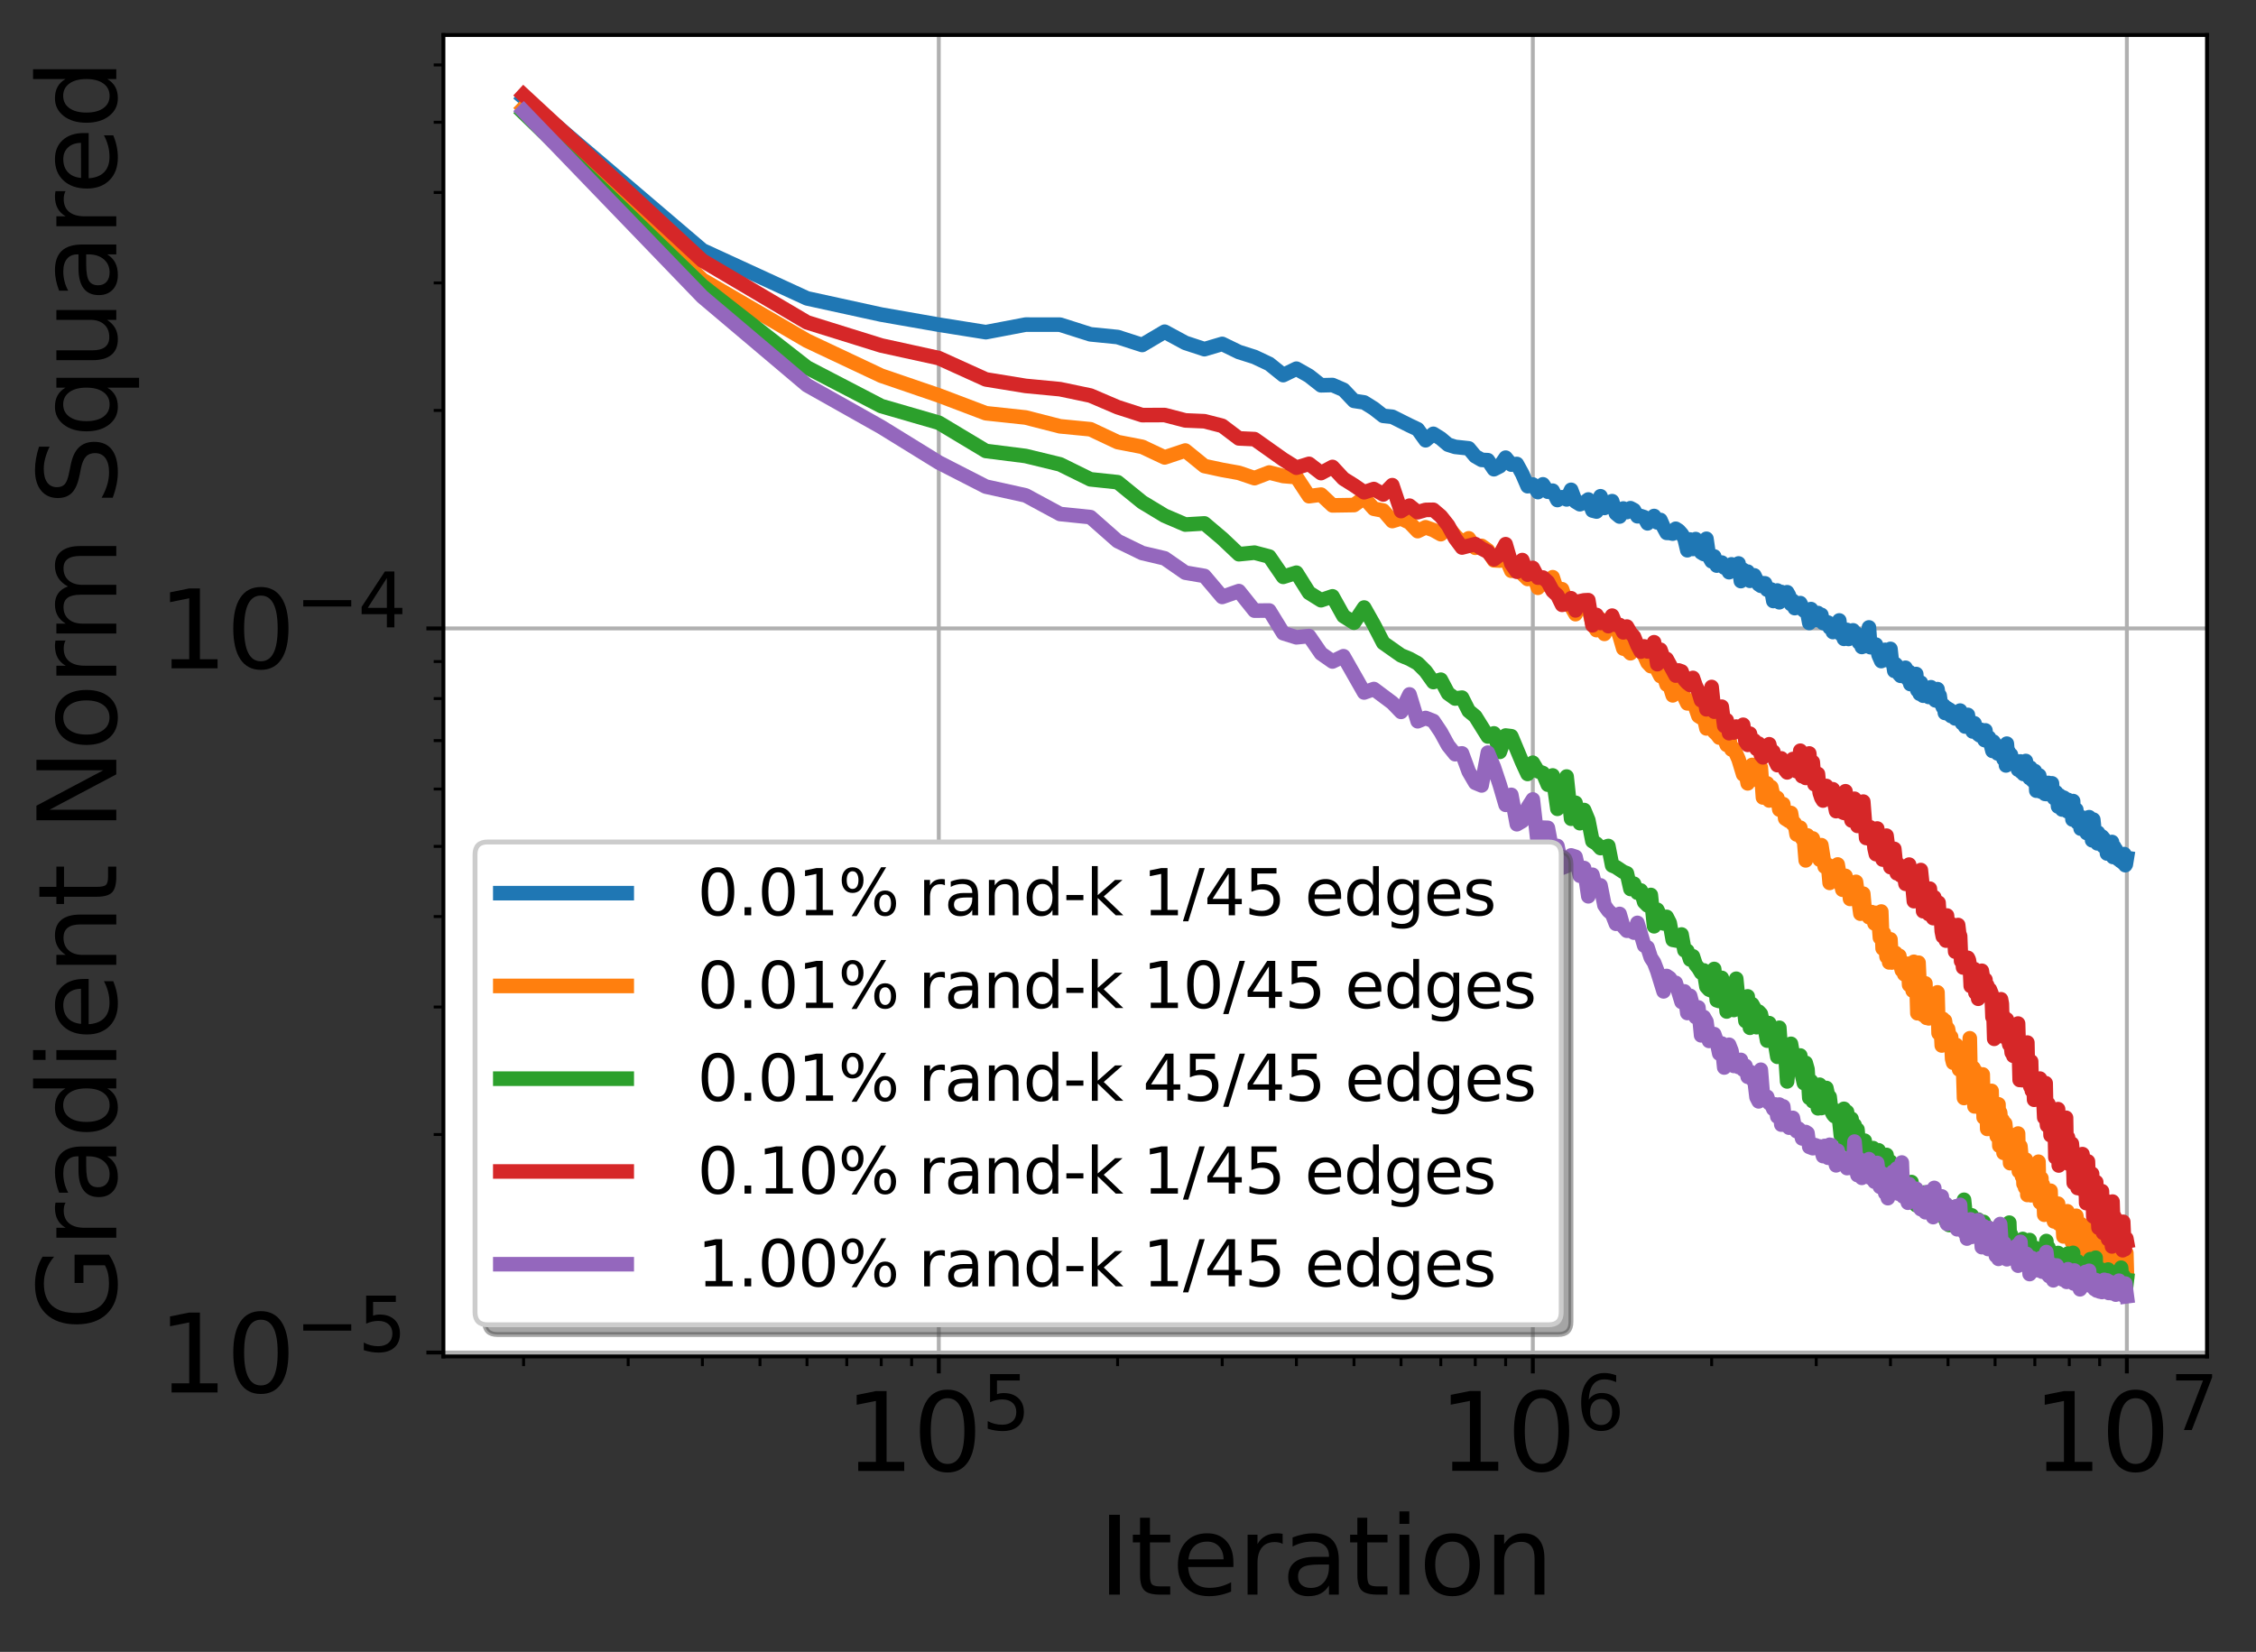 <?xml version="1.0" encoding="utf-8" standalone="no"?>
<!DOCTYPE svg PUBLIC "-//W3C//DTD SVG 1.1//EN"
  "http://www.w3.org/Graphics/SVG/1.1/DTD/svg11.dtd">
<svg xmlns:xlink="http://www.w3.org/1999/xlink" width="463.966pt" height="339.784pt" viewBox="0 0 463.966 339.784" xmlns="http://www.w3.org/2000/svg" version="1.1">
 <rect x="0" y="0" width="463.966" height="339.784" fill="#333333" stroke="none"/>
 <defs>
  <style type="text/css">*{stroke-linejoin: round; stroke-linecap: butt}</style>
 </defs>
 <g id="figure_1">
  <g id="patch_1">
   <path d="M 0 339.784 
L 463.966 339.784 
L 463.966 0 
L 0 0 
L 0 339.784 
z
" style="fill: none"/>
  </g>
  <g id="axes_1">
   <g id="patch_2">
    <path d="M 91.192 279 
L 453.892 279 
L 453.892 7.2 
L 91.192 7.2 
z
" style="fill: #ffffff"/>
   </g>
   <g id="matplotlib.axis_1">
    <g id="xtick_1">
     <g id="line2d_1">
      <path d="M 193.07 279 
L 193.07 7.2 
" clip-path="url(#p2c07f809ce)" style="fill: none; stroke: #b0b0b0; stroke-width: 0.8; stroke-linecap: square"/>
     </g>
     <g id="line2d_2">
      <defs>
       <path id="m806889bece" d="M 0 0 
L 0 3.5 
" style="stroke: #000000; stroke-width: 0.8"/>
      </defs>
      <g>
       <use xlink:href="#m806889bece" x="193.07" y="279" style="stroke: #000000; stroke-width: 0.8"/>
      </g>
     </g>
     <g id="text_1">
      <!-- $\mathdefault{10^{5}}$ -->
      <g transform="translate(173.71 302.717)scale(0.22 -0.22)">
       <defs>
        <path id="DejaVuSans-31" d="M 794 531 
L 1825 531 
L 1825 4091 
L 703 3866 
L 703 4441 
L 1819 4666 
L 2450 4666 
L 2450 531 
L 3481 531 
L 3481 0 
L 794 0 
L 794 531 
z
" transform="scale(0.016)"/>
        <path id="DejaVuSans-30" d="M 2034 4250 
Q 1547 4250 1301 3770 
Q 1056 3291 1056 2328 
Q 1056 1369 1301 889 
Q 1547 409 2034 409 
Q 2525 409 2770 889 
Q 3016 1369 3016 2328 
Q 3016 3291 2770 3770 
Q 2525 4250 2034 4250 
z
M 2034 4750 
Q 2819 4750 3233 4129 
Q 3647 3509 3647 2328 
Q 3647 1150 3233 529 
Q 2819 -91 2034 -91 
Q 1250 -91 836 529 
Q 422 1150 422 2328 
Q 422 3509 836 4129 
Q 1250 4750 2034 4750 
z
" transform="scale(0.016)"/>
        <path id="DejaVuSans-35" d="M 691 4666 
L 3169 4666 
L 3169 4134 
L 1269 4134 
L 1269 2991 
Q 1406 3038 1543 3061 
Q 1681 3084 1819 3084 
Q 2600 3084 3056 2656 
Q 3513 2228 3513 1497 
Q 3513 744 3044 326 
Q 2575 -91 1722 -91 
Q 1428 -91 1123 -41 
Q 819 9 494 109 
L 494 744 
Q 775 591 1075 516 
Q 1375 441 1709 441 
Q 2250 441 2565 725 
Q 2881 1009 2881 1497 
Q 2881 1984 2565 2268 
Q 2250 2553 1709 2553 
Q 1456 2553 1204 2497 
Q 953 2441 691 2322 
L 691 4666 
z
" transform="scale(0.016)"/>
       </defs>
       <use xlink:href="#DejaVuSans-31" transform="translate(0 0.684)"/>
       <use xlink:href="#DejaVuSans-30" transform="translate(63.623 0.684)"/>
       <use xlink:href="#DejaVuSans-35" transform="translate(128.203 38.966)scale(0.7)"/>
      </g>
     </g>
    </g>
    <g id="xtick_2">
     <g id="line2d_3">
      <path d="M 315.238 279 
L 315.238 7.2 
" clip-path="url(#p2c07f809ce)" style="fill: none; stroke: #b0b0b0; stroke-width: 0.8; stroke-linecap: square"/>
     </g>
     <g id="line2d_4">
      <g>
       <use xlink:href="#m806889bece" x="315.238" y="279" style="stroke: #000000; stroke-width: 0.8"/>
      </g>
     </g>
     <g id="text_2">
      <!-- $\mathdefault{10^{6}}$ -->
      <g transform="translate(295.878 302.717)scale(0.22 -0.22)">
       <defs>
        <path id="DejaVuSans-36" d="M 2113 2584 
Q 1688 2584 1439 2293 
Q 1191 2003 1191 1497 
Q 1191 994 1439 701 
Q 1688 409 2113 409 
Q 2538 409 2786 701 
Q 3034 994 3034 1497 
Q 3034 2003 2786 2293 
Q 2538 2584 2113 2584 
z
M 3366 4563 
L 3366 3988 
Q 3128 4100 2886 4159 
Q 2644 4219 2406 4219 
Q 1781 4219 1451 3797 
Q 1122 3375 1075 2522 
Q 1259 2794 1537 2939 
Q 1816 3084 2150 3084 
Q 2853 3084 3261 2657 
Q 3669 2231 3669 1497 
Q 3669 778 3244 343 
Q 2819 -91 2113 -91 
Q 1303 -91 875 529 
Q 447 1150 447 2328 
Q 447 3434 972 4092 
Q 1497 4750 2381 4750 
Q 2619 4750 2861 4703 
Q 3103 4656 3366 4563 
z
" transform="scale(0.016)"/>
       </defs>
       <use xlink:href="#DejaVuSans-31" transform="translate(0 0.766)"/>
       <use xlink:href="#DejaVuSans-30" transform="translate(63.623 0.766)"/>
       <use xlink:href="#DejaVuSans-36" transform="translate(128.203 39.047)scale(0.7)"/>
      </g>
     </g>
    </g>
    <g id="xtick_3">
     <g id="line2d_5">
      <path d="M 437.406 279 
L 437.406 7.2 
" clip-path="url(#p2c07f809ce)" style="fill: none; stroke: #b0b0b0; stroke-width: 0.8; stroke-linecap: square"/>
     </g>
     <g id="line2d_6">
      <g>
       <use xlink:href="#m806889bece" x="437.406" y="279" style="stroke: #000000; stroke-width: 0.8"/>
      </g>
     </g>
     <g id="text_3">
      <!-- $\mathdefault{10^{7}}$ -->
      <g transform="translate(418.046 302.717)scale(0.22 -0.22)">
       <defs>
        <path id="DejaVuSans-37" d="M 525 4666 
L 3525 4666 
L 3525 4397 
L 1831 0 
L 1172 0 
L 2766 4134 
L 525 4134 
L 525 4666 
z
" transform="scale(0.016)"/>
       </defs>
       <use xlink:href="#DejaVuSans-31" transform="translate(0 0.684)"/>
       <use xlink:href="#DejaVuSans-30" transform="translate(63.623 0.684)"/>
       <use xlink:href="#DejaVuSans-37" transform="translate(128.203 38.966)scale(0.7)"/>
      </g>
     </g>
    </g>
    <g id="xtick_4">
     <g id="line2d_7">
      <defs>
       <path id="mab52b233db" d="M 0 0 
L 0 2 
" style="stroke: #000000; stroke-width: 0.6"/>
      </defs>
      <g>
       <use xlink:href="#mab52b233db" x="107.678" y="279" style="stroke: #000000; stroke-width: 0.6"/>
      </g>
     </g>
    </g>
    <g id="xtick_5">
     <g id="line2d_8">
      <g>
       <use xlink:href="#mab52b233db" x="129.191" y="279" style="stroke: #000000; stroke-width: 0.6"/>
      </g>
     </g>
    </g>
    <g id="xtick_6">
     <g id="line2d_9">
      <g>
       <use xlink:href="#mab52b233db" x="144.454" y="279" style="stroke: #000000; stroke-width: 0.6"/>
      </g>
     </g>
    </g>
    <g id="xtick_7">
     <g id="line2d_10">
      <g>
       <use xlink:href="#mab52b233db" x="156.294" y="279" style="stroke: #000000; stroke-width: 0.6"/>
      </g>
     </g>
    </g>
    <g id="xtick_8">
     <g id="line2d_11">
      <g>
       <use xlink:href="#mab52b233db" x="165.967" y="279" style="stroke: #000000; stroke-width: 0.6"/>
      </g>
     </g>
    </g>
    <g id="xtick_9">
     <g id="line2d_12">
      <g>
       <use xlink:href="#mab52b233db" x="174.146" y="279" style="stroke: #000000; stroke-width: 0.6"/>
      </g>
     </g>
    </g>
    <g id="xtick_10">
     <g id="line2d_13">
      <g>
       <use xlink:href="#mab52b233db" x="181.231" y="279" style="stroke: #000000; stroke-width: 0.6"/>
      </g>
     </g>
    </g>
    <g id="xtick_11">
     <g id="line2d_14">
      <g>
       <use xlink:href="#mab52b233db" x="187.48" y="279" style="stroke: #000000; stroke-width: 0.6"/>
      </g>
     </g>
    </g>
    <g id="xtick_12">
     <g id="line2d_15">
      <g>
       <use xlink:href="#mab52b233db" x="229.846" y="279" style="stroke: #000000; stroke-width: 0.6"/>
      </g>
     </g>
    </g>
    <g id="xtick_13">
     <g id="line2d_16">
      <g>
       <use xlink:href="#mab52b233db" x="251.359" y="279" style="stroke: #000000; stroke-width: 0.6"/>
      </g>
     </g>
    </g>
    <g id="xtick_14">
     <g id="line2d_17">
      <g>
       <use xlink:href="#mab52b233db" x="266.622" y="279" style="stroke: #000000; stroke-width: 0.6"/>
      </g>
     </g>
    </g>
    <g id="xtick_15">
     <g id="line2d_18">
      <g>
       <use xlink:href="#mab52b233db" x="278.462" y="279" style="stroke: #000000; stroke-width: 0.6"/>
      </g>
     </g>
    </g>
    <g id="xtick_16">
     <g id="line2d_19">
      <g>
       <use xlink:href="#mab52b233db" x="288.135" y="279" style="stroke: #000000; stroke-width: 0.6"/>
      </g>
     </g>
    </g>
    <g id="xtick_17">
     <g id="line2d_20">
      <g>
       <use xlink:href="#mab52b233db" x="296.314" y="279" style="stroke: #000000; stroke-width: 0.6"/>
      </g>
     </g>
    </g>
    <g id="xtick_18">
     <g id="line2d_21">
      <g>
       <use xlink:href="#mab52b233db" x="303.398" y="279" style="stroke: #000000; stroke-width: 0.6"/>
      </g>
     </g>
    </g>
    <g id="xtick_19">
     <g id="line2d_22">
      <g>
       <use xlink:href="#mab52b233db" x="309.648" y="279" style="stroke: #000000; stroke-width: 0.6"/>
      </g>
     </g>
    </g>
    <g id="xtick_20">
     <g id="line2d_23">
      <g>
       <use xlink:href="#mab52b233db" x="352.014" y="279" style="stroke: #000000; stroke-width: 0.6"/>
      </g>
     </g>
    </g>
    <g id="xtick_21">
     <g id="line2d_24">
      <g>
       <use xlink:href="#mab52b233db" x="373.527" y="279" style="stroke: #000000; stroke-width: 0.6"/>
      </g>
     </g>
    </g>
    <g id="xtick_22">
     <g id="line2d_25">
      <g>
       <use xlink:href="#mab52b233db" x="388.79" y="279" style="stroke: #000000; stroke-width: 0.6"/>
      </g>
     </g>
    </g>
    <g id="xtick_23">
     <g id="line2d_26">
      <g>
       <use xlink:href="#mab52b233db" x="400.629" y="279" style="stroke: #000000; stroke-width: 0.6"/>
      </g>
     </g>
    </g>
    <g id="xtick_24">
     <g id="line2d_27">
      <g>
       <use xlink:href="#mab52b233db" x="410.303" y="279" style="stroke: #000000; stroke-width: 0.6"/>
      </g>
     </g>
    </g>
    <g id="xtick_25">
     <g id="line2d_28">
      <g>
       <use xlink:href="#mab52b233db" x="418.481" y="279" style="stroke: #000000; stroke-width: 0.6"/>
      </g>
     </g>
    </g>
    <g id="xtick_26">
     <g id="line2d_29">
      <g>
       <use xlink:href="#mab52b233db" x="425.566" y="279" style="stroke: #000000; stroke-width: 0.6"/>
      </g>
     </g>
    </g>
    <g id="xtick_27">
     <g id="line2d_30">
      <g>
       <use xlink:href="#mab52b233db" x="431.815" y="279" style="stroke: #000000; stroke-width: 0.6"/>
      </g>
     </g>
    </g>
    <g id="text_4">
     <!-- Iteration -->
     <g transform="translate(225.883 328.008)scale(0.22 -0.22)">
      <defs>
       <path id="DejaVuSans-49" d="M 628 4666 
L 1259 4666 
L 1259 0 
L 628 0 
L 628 4666 
z
" transform="scale(0.016)"/>
       <path id="DejaVuSans-74" d="M 1172 4494 
L 1172 3500 
L 2356 3500 
L 2356 3053 
L 1172 3053 
L 1172 1153 
Q 1172 725 1289 603 
Q 1406 481 1766 481 
L 2356 481 
L 2356 0 
L 1766 0 
Q 1100 0 847 248 
Q 594 497 594 1153 
L 594 3053 
L 172 3053 
L 172 3500 
L 594 3500 
L 594 4494 
L 1172 4494 
z
" transform="scale(0.016)"/>
       <path id="DejaVuSans-65" d="M 3597 1894 
L 3597 1613 
L 953 1613 
Q 991 1019 1311 708 
Q 1631 397 2203 397 
Q 2534 397 2845 478 
Q 3156 559 3463 722 
L 3463 178 
Q 3153 47 2828 -22 
Q 2503 -91 2169 -91 
Q 1331 -91 842 396 
Q 353 884 353 1716 
Q 353 2575 817 3079 
Q 1281 3584 2069 3584 
Q 2775 3584 3186 3129 
Q 3597 2675 3597 1894 
z
M 3022 2063 
Q 3016 2534 2758 2815 
Q 2500 3097 2075 3097 
Q 1594 3097 1305 2825 
Q 1016 2553 972 2059 
L 3022 2063 
z
" transform="scale(0.016)"/>
       <path id="DejaVuSans-72" d="M 2631 2963 
Q 2534 3019 2420 3045 
Q 2306 3072 2169 3072 
Q 1681 3072 1420 2755 
Q 1159 2438 1159 1844 
L 1159 0 
L 581 0 
L 581 3500 
L 1159 3500 
L 1159 2956 
Q 1341 3275 1631 3429 
Q 1922 3584 2338 3584 
Q 2397 3584 2469 3576 
Q 2541 3569 2628 3553 
L 2631 2963 
z
" transform="scale(0.016)"/>
       <path id="DejaVuSans-61" d="M 2194 1759 
Q 1497 1759 1228 1600 
Q 959 1441 959 1056 
Q 959 750 1161 570 
Q 1363 391 1709 391 
Q 2188 391 2477 730 
Q 2766 1069 2766 1631 
L 2766 1759 
L 2194 1759 
z
M 3341 1997 
L 3341 0 
L 2766 0 
L 2766 531 
Q 2569 213 2275 61 
Q 1981 -91 1556 -91 
Q 1019 -91 701 211 
Q 384 513 384 1019 
Q 384 1609 779 1909 
Q 1175 2209 1959 2209 
L 2766 2209 
L 2766 2266 
Q 2766 2663 2505 2880 
Q 2244 3097 1772 3097 
Q 1472 3097 1187 3025 
Q 903 2953 641 2809 
L 641 3341 
Q 956 3463 1253 3523 
Q 1550 3584 1831 3584 
Q 2591 3584 2966 3190 
Q 3341 2797 3341 1997 
z
" transform="scale(0.016)"/>
       <path id="DejaVuSans-69" d="M 603 3500 
L 1178 3500 
L 1178 0 
L 603 0 
L 603 3500 
z
M 603 4863 
L 1178 4863 
L 1178 4134 
L 603 4134 
L 603 4863 
z
" transform="scale(0.016)"/>
       <path id="DejaVuSans-6f" d="M 1959 3097 
Q 1497 3097 1228 2736 
Q 959 2375 959 1747 
Q 959 1119 1226 758 
Q 1494 397 1959 397 
Q 2419 397 2687 759 
Q 2956 1122 2956 1747 
Q 2956 2369 2687 2733 
Q 2419 3097 1959 3097 
z
M 1959 3584 
Q 2709 3584 3137 3096 
Q 3566 2609 3566 1747 
Q 3566 888 3137 398 
Q 2709 -91 1959 -91 
Q 1206 -91 779 398 
Q 353 888 353 1747 
Q 353 2609 779 3096 
Q 1206 3584 1959 3584 
z
" transform="scale(0.016)"/>
       <path id="DejaVuSans-6e" d="M 3513 2113 
L 3513 0 
L 2938 0 
L 2938 2094 
Q 2938 2591 2744 2837 
Q 2550 3084 2163 3084 
Q 1697 3084 1428 2787 
Q 1159 2491 1159 1978 
L 1159 0 
L 581 0 
L 581 3500 
L 1159 3500 
L 1159 2956 
Q 1366 3272 1645 3428 
Q 1925 3584 2291 3584 
Q 2894 3584 3203 3211 
Q 3513 2838 3513 2113 
z
" transform="scale(0.016)"/>
      </defs>
      <use xlink:href="#DejaVuSans-49"/>
      <use xlink:href="#DejaVuSans-74" x="29.492"/>
      <use xlink:href="#DejaVuSans-65" x="68.701"/>
      <use xlink:href="#DejaVuSans-72" x="130.225"/>
      <use xlink:href="#DejaVuSans-61" x="171.338"/>
      <use xlink:href="#DejaVuSans-74" x="232.617"/>
      <use xlink:href="#DejaVuSans-69" x="271.826"/>
      <use xlink:href="#DejaVuSans-6f" x="299.609"/>
      <use xlink:href="#DejaVuSans-6e" x="360.791"/>
     </g>
    </g>
   </g>
   <g id="matplotlib.axis_2">
    <g id="ytick_1">
     <g id="line2d_31">
      <path d="M 91.192 278.208 
L 453.892 278.208 
" clip-path="url(#p2c07f809ce)" style="fill: none; stroke: #b0b0b0; stroke-width: 0.8; stroke-linecap: square"/>
     </g>
     <g id="line2d_32">
      <defs>
       <path id="me1b5992a38" d="M 0 0 
L -3.5 0 
" style="stroke: #000000; stroke-width: 0.8"/>
      </defs>
      <g>
       <use xlink:href="#me1b5992a38" x="91.192" y="278.208" style="stroke: #000000; stroke-width: 0.8"/>
      </g>
     </g>
     <g id="text_5">
      <!-- $\mathdefault{10^{-5}}$ -->
      <g transform="translate(32.492 286.566)scale(0.22 -0.22)">
       <defs>
        <path id="DejaVuSans-2212" d="M 678 2272 
L 4684 2272 
L 4684 1741 
L 678 1741 
L 678 2272 
z
" transform="scale(0.016)"/>
       </defs>
       <use xlink:href="#DejaVuSans-31" transform="translate(0 0.684)"/>
       <use xlink:href="#DejaVuSans-30" transform="translate(63.623 0.684)"/>
       <use xlink:href="#DejaVuSans-2212" transform="translate(128.203 38.966)scale(0.7)"/>
       <use xlink:href="#DejaVuSans-35" transform="translate(186.855 38.966)scale(0.7)"/>
      </g>
     </g>
    </g>
    <g id="ytick_2">
     <g id="line2d_33">
      <path d="M 91.192 129.259 
L 453.892 129.259 
" clip-path="url(#p2c07f809ce)" style="fill: none; stroke: #b0b0b0; stroke-width: 0.8; stroke-linecap: square"/>
     </g>
     <g id="line2d_34">
      <g>
       <use xlink:href="#me1b5992a38" x="91.192" y="129.259" style="stroke: #000000; stroke-width: 0.8"/>
      </g>
     </g>
     <g id="text_6">
      <!-- $\mathdefault{10^{-4}}$ -->
      <g transform="translate(32.492 137.617)scale(0.22 -0.22)">
       <defs>
        <path id="DejaVuSans-34" d="M 2419 4116 
L 825 1625 
L 2419 1625 
L 2419 4116 
z
M 2253 4666 
L 3047 4666 
L 3047 1625 
L 3713 1625 
L 3713 1100 
L 3047 1100 
L 3047 0 
L 2419 0 
L 2419 1100 
L 313 1100 
L 313 1709 
L 2253 4666 
z
" transform="scale(0.016)"/>
       </defs>
       <use xlink:href="#DejaVuSans-31" transform="translate(0 0.684)"/>
       <use xlink:href="#DejaVuSans-30" transform="translate(63.623 0.684)"/>
       <use xlink:href="#DejaVuSans-2212" transform="translate(128.203 38.966)scale(0.7)"/>
       <use xlink:href="#DejaVuSans-34" transform="translate(186.855 38.966)scale(0.7)"/>
      </g>
     </g>
    </g>
    <g id="ytick_3">
     <g id="line2d_35">
      <defs>
       <path id="m614655922f" d="M 0 0 
L -2 0 
" style="stroke: #000000; stroke-width: 0.6"/>
      </defs>
      <g>
       <use xlink:href="#m614655922f" x="91.192" y="233.37" style="stroke: #000000; stroke-width: 0.6"/>
      </g>
     </g>
    </g>
    <g id="ytick_4">
     <g id="line2d_36">
      <g>
       <use xlink:href="#m614655922f" x="91.192" y="207.141" style="stroke: #000000; stroke-width: 0.6"/>
      </g>
     </g>
    </g>
    <g id="ytick_5">
     <g id="line2d_37">
      <g>
       <use xlink:href="#m614655922f" x="91.192" y="188.532" style="stroke: #000000; stroke-width: 0.6"/>
      </g>
     </g>
    </g>
    <g id="ytick_6">
     <g id="line2d_38">
      <g>
       <use xlink:href="#m614655922f" x="91.192" y="174.097" style="stroke: #000000; stroke-width: 0.6"/>
      </g>
     </g>
    </g>
    <g id="ytick_7">
     <g id="line2d_39">
      <g>
       <use xlink:href="#m614655922f" x="91.192" y="162.303" style="stroke: #000000; stroke-width: 0.6"/>
      </g>
     </g>
    </g>
    <g id="ytick_8">
     <g id="line2d_40">
      <g>
       <use xlink:href="#m614655922f" x="91.192" y="152.332" style="stroke: #000000; stroke-width: 0.6"/>
      </g>
     </g>
    </g>
    <g id="ytick_9">
     <g id="line2d_41">
      <g>
       <use xlink:href="#m614655922f" x="91.192" y="143.694" style="stroke: #000000; stroke-width: 0.6"/>
      </g>
     </g>
    </g>
    <g id="ytick_10">
     <g id="line2d_42">
      <g>
       <use xlink:href="#m614655922f" x="91.192" y="136.075" style="stroke: #000000; stroke-width: 0.6"/>
      </g>
     </g>
    </g>
    <g id="ytick_11">
     <g id="line2d_43">
      <g>
       <use xlink:href="#m614655922f" x="91.192" y="84.421" style="stroke: #000000; stroke-width: 0.6"/>
      </g>
     </g>
    </g>
    <g id="ytick_12">
     <g id="line2d_44">
      <g>
       <use xlink:href="#m614655922f" x="91.192" y="58.193" style="stroke: #000000; stroke-width: 0.6"/>
      </g>
     </g>
    </g>
    <g id="ytick_13">
     <g id="line2d_45">
      <g>
       <use xlink:href="#m614655922f" x="91.192" y="39.583" style="stroke: #000000; stroke-width: 0.6"/>
      </g>
     </g>
    </g>
    <g id="ytick_14">
     <g id="line2d_46">
      <g>
       <use xlink:href="#m614655922f" x="91.192" y="25.148" style="stroke: #000000; stroke-width: 0.6"/>
      </g>
     </g>
    </g>
    <g id="ytick_15">
     <g id="line2d_47">
      <g>
       <use xlink:href="#m614655922f" x="91.192" y="13.355" style="stroke: #000000; stroke-width: 0.6"/>
      </g>
     </g>
    </g>
    <g id="text_7">
     <!-- Gradient Norm Squared -->
     <g transform="translate(23.917 273.679)rotate(-90)scale(0.22 -0.22)">
      <defs>
       <path id="DejaVuSans-47" d="M 3809 666 
L 3809 1919 
L 2778 1919 
L 2778 2438 
L 4434 2438 
L 4434 434 
Q 4069 175 3628 42 
Q 3188 -91 2688 -91 
Q 1594 -91 976 548 
Q 359 1188 359 2328 
Q 359 3472 976 4111 
Q 1594 4750 2688 4750 
Q 3144 4750 3555 4637 
Q 3966 4525 4313 4306 
L 4313 3634 
Q 3963 3931 3569 4081 
Q 3175 4231 2741 4231 
Q 1884 4231 1454 3753 
Q 1025 3275 1025 2328 
Q 1025 1384 1454 906 
Q 1884 428 2741 428 
Q 3075 428 3337 486 
Q 3600 544 3809 666 
z
" transform="scale(0.016)"/>
       <path id="DejaVuSans-64" d="M 2906 2969 
L 2906 4863 
L 3481 4863 
L 3481 0 
L 2906 0 
L 2906 525 
Q 2725 213 2448 61 
Q 2172 -91 1784 -91 
Q 1150 -91 751 415 
Q 353 922 353 1747 
Q 353 2572 751 3078 
Q 1150 3584 1784 3584 
Q 2172 3584 2448 3432 
Q 2725 3281 2906 2969 
z
M 947 1747 
Q 947 1113 1208 752 
Q 1469 391 1925 391 
Q 2381 391 2643 752 
Q 2906 1113 2906 1747 
Q 2906 2381 2643 2742 
Q 2381 3103 1925 3103 
Q 1469 3103 1208 2742 
Q 947 2381 947 1747 
z
" transform="scale(0.016)"/>
       <path id="DejaVuSans-20" transform="scale(0.016)"/>
       <path id="DejaVuSans-4e" d="M 628 4666 
L 1478 4666 
L 3547 763 
L 3547 4666 
L 4159 4666 
L 4159 0 
L 3309 0 
L 1241 3903 
L 1241 0 
L 628 0 
L 628 4666 
z
" transform="scale(0.016)"/>
       <path id="DejaVuSans-6d" d="M 3328 2828 
Q 3544 3216 3844 3400 
Q 4144 3584 4550 3584 
Q 5097 3584 5394 3201 
Q 5691 2819 5691 2113 
L 5691 0 
L 5113 0 
L 5113 2094 
Q 5113 2597 4934 2840 
Q 4756 3084 4391 3084 
Q 3944 3084 3684 2787 
Q 3425 2491 3425 1978 
L 3425 0 
L 2847 0 
L 2847 2094 
Q 2847 2600 2669 2842 
Q 2491 3084 2119 3084 
Q 1678 3084 1418 2786 
Q 1159 2488 1159 1978 
L 1159 0 
L 581 0 
L 581 3500 
L 1159 3500 
L 1159 2956 
Q 1356 3278 1631 3431 
Q 1906 3584 2284 3584 
Q 2666 3584 2933 3390 
Q 3200 3197 3328 2828 
z
" transform="scale(0.016)"/>
       <path id="DejaVuSans-53" d="M 3425 4513 
L 3425 3897 
Q 3066 4069 2747 4153 
Q 2428 4238 2131 4238 
Q 1616 4238 1336 4038 
Q 1056 3838 1056 3469 
Q 1056 3159 1242 3001 
Q 1428 2844 1947 2747 
L 2328 2669 
Q 3034 2534 3370 2195 
Q 3706 1856 3706 1288 
Q 3706 609 3251 259 
Q 2797 -91 1919 -91 
Q 1588 -91 1214 -16 
Q 841 59 441 206 
L 441 856 
Q 825 641 1194 531 
Q 1563 422 1919 422 
Q 2459 422 2753 634 
Q 3047 847 3047 1241 
Q 3047 1584 2836 1778 
Q 2625 1972 2144 2069 
L 1759 2144 
Q 1053 2284 737 2584 
Q 422 2884 422 3419 
Q 422 4038 858 4394 
Q 1294 4750 2059 4750 
Q 2388 4750 2728 4690 
Q 3069 4631 3425 4513 
z
" transform="scale(0.016)"/>
       <path id="DejaVuSans-71" d="M 947 1747 
Q 947 1113 1208 752 
Q 1469 391 1925 391 
Q 2381 391 2643 752 
Q 2906 1113 2906 1747 
Q 2906 2381 2643 2742 
Q 2381 3103 1925 3103 
Q 1469 3103 1208 2742 
Q 947 2381 947 1747 
z
M 2906 525 
Q 2725 213 2448 61 
Q 2172 -91 1784 -91 
Q 1150 -91 751 415 
Q 353 922 353 1747 
Q 353 2572 751 3078 
Q 1150 3584 1784 3584 
Q 2172 3584 2448 3432 
Q 2725 3281 2906 2969 
L 2906 3500 
L 3481 3500 
L 3481 -1331 
L 2906 -1331 
L 2906 525 
z
" transform="scale(0.016)"/>
       <path id="DejaVuSans-75" d="M 544 1381 
L 544 3500 
L 1119 3500 
L 1119 1403 
Q 1119 906 1312 657 
Q 1506 409 1894 409 
Q 2359 409 2629 706 
Q 2900 1003 2900 1516 
L 2900 3500 
L 3475 3500 
L 3475 0 
L 2900 0 
L 2900 538 
Q 2691 219 2414 64 
Q 2138 -91 1772 -91 
Q 1169 -91 856 284 
Q 544 659 544 1381 
z
M 1991 3584 
L 1991 3584 
z
" transform="scale(0.016)"/>
      </defs>
      <use xlink:href="#DejaVuSans-47"/>
      <use xlink:href="#DejaVuSans-72" x="77.49"/>
      <use xlink:href="#DejaVuSans-61" x="118.604"/>
      <use xlink:href="#DejaVuSans-64" x="179.883"/>
      <use xlink:href="#DejaVuSans-69" x="243.359"/>
      <use xlink:href="#DejaVuSans-65" x="271.143"/>
      <use xlink:href="#DejaVuSans-6e" x="332.666"/>
      <use xlink:href="#DejaVuSans-74" x="396.045"/>
      <use xlink:href="#DejaVuSans-20" x="435.254"/>
      <use xlink:href="#DejaVuSans-4e" x="467.041"/>
      <use xlink:href="#DejaVuSans-6f" x="541.846"/>
      <use xlink:href="#DejaVuSans-72" x="603.027"/>
      <use xlink:href="#DejaVuSans-6d" x="642.391"/>
      <use xlink:href="#DejaVuSans-20" x="739.803"/>
      <use xlink:href="#DejaVuSans-53" x="771.59"/>
      <use xlink:href="#DejaVuSans-71" x="835.066"/>
      <use xlink:href="#DejaVuSans-75" x="898.543"/>
      <use xlink:href="#DejaVuSans-61" x="961.922"/>
      <use xlink:href="#DejaVuSans-72" x="1023.201"/>
      <use xlink:href="#DejaVuSans-65" x="1062.064"/>
      <use xlink:href="#DejaVuSans-64" x="1123.588"/>
     </g>
    </g>
   </g>
   <g id="line2d_48">
    <path d="M 107.678 20.1 
L 144.454 51.479 
L 165.967 61.372 
L 181.231 64.708 
L 193.07 66.783 
L 202.743 68.326 
L 210.922 66.77 
L 218.007 66.778 
L 224.256 68.769 
L 229.846 69.327 
L 234.903 70.959 
L 239.519 68.23 
L 243.766 70.526 
L 247.698 71.823 
L 251.359 70.739 
L 254.783 72.403 
L 257.999 73.422 
L 261.032 74.853 
L 263.901 77.159 
L 266.622 75.837 
L 269.211 77.305 
L 271.679 79.253 
L 274.038 79.196 
L 276.296 80.173 
L 278.462 82.456 
L 280.542 82.776 
L 282.545 84.028 
L 284.474 85.538 
L 286.336 85.731 
L 289.875 87.503 
L 291.559 88.297 
L 293.192 90.562 
L 294.776 89.234 
L 296.314 90.194 
L 297.808 91.459 
L 299.262 91.921 
L 302.055 92.223 
L 303.398 93.842 
L 304.709 94.594 
L 305.987 94.658 
L 307.236 96.517 
L 308.455 95.896 
L 309.648 94.137 
L 310.814 95.568 
L 311.955 95.436 
L 313.072 97.479 
L 314.166 100.008 
L 315.238 99.661 
L 316.288 101.221 
L 317.319 99.626 
L 318.329 101.148 
L 319.321 100.928 
L 320.295 102.855 
L 321.251 102.279 
L 322.19 102.726 
L 323.112 100.757 
L 324.019 103.179 
L 324.911 103.717 
L 325.788 103.402 
L 326.651 102.743 
L 327.5 105.01 
L 328.335 105.222 
L 329.158 102.074 
L 329.968 104.482 
L 330.766 103.422 
L 331.552 103.086 
L 332.326 105.622 
L 333.09 106.247 
L 333.842 104.596 
L 334.584 105.329 
L 335.316 104.533 
L 336.038 104.92 
L 336.75 106.192 
L 337.453 106.156 
L 338.147 106.386 
L 338.831 107.648 
L 340.175 106.138 
L 340.834 107.455 
L 341.485 106.954 
L 342.128 108.431 
L 342.763 109.607 
L 343.391 109.629 
L 344.012 109.764 
L 344.625 108.764 
L 345.231 109.148 
L 345.831 109.823 
L 346.424 110.728 
L 347.01 113.183 
L 347.59 110.974 
L 348.164 112.917 
L 348.731 110.888 
L 349.848 113.625 
L 350.398 113.957 
L 350.942 110.823 
L 351.481 114.533 
L 352.014 115.454 
L 352.542 114.459 
L 353.065 116.339 
L 353.582 116.184 
L 354.095 115.718 
L 354.603 116.739 
L 355.105 116.81 
L 355.604 117.7 
L 356.097 116.086 
L 356.586 116.42 
L 357.071 116.447 
L 357.551 115.899 
L 358.027 119.53 
L 358.498 117.2 
L 358.966 118.059 
L 359.429 117.584 
L 359.889 119.468 
L 360.344 118.665 
L 360.796 118.354 
L 361.687 120.194 
L 362.128 120.495 
L 362.564 119.976 
L 362.997 119.995 
L 363.427 121.296 
L 363.853 121.481 
L 364.276 121.261 
L 364.695 123.625 
L 365.111 122.096 
L 365.524 121.464 
L 365.934 123.884 
L 366.341 121.766 
L 366.744 122.405 
L 367.145 122.269 
L 367.542 121.816 
L 367.936 122.514 
L 368.328 124.257 
L 368.717 123.572 
L 369.103 125.087 
L 369.486 124.894 
L 369.866 125.011 
L 370.244 124.057 
L 370.991 125.59 
L 371.361 125.697 
L 371.728 126.198 
L 372.093 128.145 
L 372.455 125.288 
L 372.814 125.946 
L 373.172 126.075 
L 373.527 127.523 
L 373.879 126.098 
L 374.229 126.907 
L 374.577 126.468 
L 374.923 128.14 
L 375.266 128.242 
L 375.947 128.057 
L 376.283 129.096 
L 376.618 128.373 
L 376.951 130.009 
L 377.281 129.769 
L 377.936 128.171 
L 378.261 127.621 
L 378.583 130.445 
L 378.904 129.89 
L 379.223 131.408 
L 379.854 129.572 
L 380.167 131.431 
L 380.788 129.758 
L 381.095 129.658 
L 381.401 130.978 
L 381.705 130.261 
L 382.008 130.909 
L 382.308 132.175 
L 382.607 132.062 
L 382.904 133.078 
L 383.2 131.051 
L 383.494 132.915 
L 383.786 132.235 
L 384.077 132.591 
L 384.366 129.056 
L 384.654 133.123 
L 384.94 133.105 
L 385.224 132.424 
L 385.507 132.811 
L 385.789 132.587 
L 386.069 133.407 
L 386.347 134.724 
L 386.9 135.98 
L 387.174 134.689 
L 387.447 135.495 
L 387.718 133.665 
L 387.988 135.767 
L 388.257 134.351 
L 388.524 135.818 
L 388.79 133.476 
L 389.055 135.903 
L 389.318 136.297 
L 389.58 137.996 
L 389.841 136.618 
L 390.358 137.214 
L 390.615 138.734 
L 390.871 139.014 
L 391.125 137.858 
L 391.379 138.375 
L 391.631 137.534 
L 391.882 137.355 
L 392.131 139.441 
L 392.38 139.724 
L 392.627 138.185 
L 392.873 140.71 
L 393.118 139.604 
L 393.362 140.094 
L 393.605 140.251 
L 393.847 140.644 
L 394.088 138.641 
L 394.327 141.975 
L 394.566 141.374 
L 394.803 142.701 
L 395.039 140.417 
L 395.509 143.103 
L 395.742 142.621 
L 395.974 141.7 
L 396.205 142.099 
L 396.436 141.809 
L 396.665 143.363 
L 397.12 141.363 
L 397.572 143.123 
L 397.796 143.215 
L 398.019 144.056 
L 398.242 143.738 
L 398.463 141.75 
L 398.684 143.183 
L 398.904 143.062 
L 399.123 144.656 
L 399.34 144.791 
L 399.557 145.451 
L 399.774 145.141 
L 399.989 146.648 
L 400.203 145.645 
L 400.417 145.648 
L 400.629 146.836 
L 400.841 145.914 
L 401.052 146.048 
L 401.262 147.283 
L 401.472 146.954 
L 401.68 147.152 
L 402.095 147.778 
L 402.301 146.717 
L 402.506 146.86 
L 402.71 146.824 
L 402.914 147.834 
L 403.117 146.165 
L 403.319 146.824 
L 403.52 148.76 
L 403.721 147.744 
L 403.921 148.394 
L 404.12 149.44 
L 404.318 149.003 
L 404.516 149.122 
L 404.713 147.05 
L 404.909 149.454 
L 405.104 148.284 
L 405.299 149.526 
L 405.493 148.526 
L 405.686 150.456 
L 406.071 148.787 
L 406.452 150.452 
L 406.642 149.91 
L 406.831 151.031 
L 407.208 151.301 
L 407.395 150.113 
L 407.581 150.259 
L 407.767 150.247 
L 407.952 150.479 
L 408.137 152.229 
L 408.321 150.24 
L 408.504 152.032 
L 408.687 151.575 
L 408.869 151.933 
L 409.05 151.705 
L 409.231 152.897 
L 409.411 153.078 
L 409.769 154.46 
L 409.948 152.548 
L 410.126 152.807 
L 410.303 153.412 
L 410.479 153.528 
L 410.831 154.981 
L 411.005 154.839 
L 411.18 154.062 
L 411.353 154.67 
L 411.527 153.904 
L 411.699 154.997 
L 411.871 153.552 
L 412.042 156.134 
L 412.213 155.762 
L 412.384 153.807 
L 412.553 157.447 
L 412.723 152.966 
L 412.891 155.03 
L 413.06 154.569 
L 413.227 156.516 
L 413.394 155.134 
L 413.561 155.241 
L 413.727 156.545 
L 413.892 156.78 
L 414.058 156.662 
L 414.222 156.347 
L 414.55 157.425 
L 414.875 156.7 
L 415.037 158.317 
L 415.199 156.989 
L 415.36 157.905 
L 415.52 156.624 
L 415.68 158.764 
L 415.84 158.243 
L 416.157 159.207 
L 416.316 158.333 
L 416.473 158.805 
L 416.63 156.533 
L 416.787 159.164 
L 416.943 158.827 
L 417.099 159.049 
L 417.41 160.048 
L 417.564 157.897 
L 417.718 159.864 
L 417.872 159.138 
L 418.025 160.553 
L 418.177 160.133 
L 418.481 158.602 
L 418.633 159.604 
L 418.784 162.639 
L 418.934 161.585 
L 419.084 161.809 
L 419.234 161.719 
L 419.383 159.5 
L 419.532 160.415 
L 419.681 162.813 
L 419.829 160.519 
L 419.976 160.853 
L 420.562 163.3 
L 420.708 161.038 
L 420.853 163.332 
L 421.142 162.869 
L 421.286 161.048 
L 421.43 162.019 
L 421.573 161.854 
L 421.858 162.896 
L 422 161.127 
L 422.142 163.394 
L 422.283 162.417 
L 422.424 164.158 
L 422.705 163.735 
L 422.845 162.968 
L 422.984 164.473 
L 423.123 164.236 
L 423.262 165.9 
L 423.538 163.593 
L 423.676 164.777 
L 423.813 164.327 
L 423.95 164.994 
L 424.087 166.514 
L 424.223 163.998 
L 424.494 164.109 
L 424.63 164.991 
L 424.764 165.053 
L 424.899 165.342 
L 425.167 166.874 
L 425.3 164.532 
L 425.433 166.806 
L 425.566 166.306 
L 425.699 166.313 
L 425.831 166.98 
L 425.963 165.037 
L 426.225 168.571 
L 426.356 164.777 
L 426.487 168.44 
L 426.617 167.021 
L 426.747 167.354 
L 426.876 168.763 
L 427.006 166.532 
L 427.263 169.228 
L 427.391 168.484 
L 427.519 168.968 
L 427.775 167.939 
L 427.902 170.447 
L 428.028 168.87 
L 428.155 169.617 
L 428.281 168.536 
L 428.407 168.887 
L 428.533 169.696 
L 428.658 169.753 
L 428.783 170.265 
L 428.907 169.353 
L 429.032 169.531 
L 429.156 171.354 
L 429.28 168.198 
L 429.403 171.189 
L 429.527 170.995 
L 429.65 168.091 
L 429.895 171.545 
L 430.017 171.183 
L 430.139 169.29 
L 430.26 172.843 
L 430.381 171.467 
L 430.502 168.579 
L 430.623 169.746 
L 430.744 172.528 
L 430.864 170.855 
L 430.984 172.173 
L 431.223 171.387 
L 431.342 173.477 
L 431.461 171.261 
L 431.697 172.344 
L 431.815 171.703 
L 431.933 172.666 
L 432.051 172.321 
L 432.168 173.011 
L 432.285 172.068 
L 432.402 172.174 
L 432.518 174.036 
L 432.634 172.46 
L 432.75 173.806 
L 432.982 173.736 
L 433.212 174.398 
L 433.326 175.563 
L 433.441 173.336 
L 433.555 173.836 
L 433.669 173.644 
L 433.783 175.13 
L 433.896 174.398 
L 434.01 174.495 
L 434.123 175.167 
L 434.348 173.192 
L 434.572 176.281 
L 434.796 174.172 
L 434.907 175.157 
L 435.018 175.066 
L 435.129 174.708 
L 435.24 176.326 
L 435.35 175.926 
L 435.46 176.526 
L 435.57 176.183 
L 435.68 176.773 
L 435.789 176.232 
L 436.008 176.455 
L 436.117 177.103 
L 436.225 176.938 
L 436.334 175.876 
L 436.442 176.361 
L 436.55 177.42 
L 436.657 176.348 
L 436.765 176.751 
L 436.872 175.685 
L 437.086 177.96 
L 437.193 177.789 
L 437.406 176.475 
L 437.406 176.475 
" clip-path="url(#p2c07f809ce)" style="fill: none; stroke: #1f77b4; stroke-width: 3; stroke-linecap: square"/>
   </g>
   <g id="line2d_49">
    <path d="M 107.678 22.184 
L 144.454 57.539 
L 165.967 70.082 
L 181.231 77.279 
L 193.07 81.33 
L 202.743 84.999 
L 210.922 85.874 
L 218.007 87.688 
L 224.256 88.294 
L 229.846 90.929 
L 234.903 91.91 
L 239.519 94.087 
L 243.766 92.671 
L 247.698 95.864 
L 251.359 96.653 
L 254.783 97.267 
L 257.999 98.355 
L 261.032 97.191 
L 263.901 97.911 
L 266.622 98.14 
L 269.211 102.067 
L 271.679 101.741 
L 274.038 103.955 
L 278.462 103.886 
L 280.542 102.405 
L 282.545 104.651 
L 284.474 105.019 
L 286.336 107.18 
L 288.135 106.634 
L 289.875 107.478 
L 291.559 109.25 
L 293.192 108.459 
L 294.776 109.022 
L 296.314 109.879 
L 297.808 108.468 
L 299.262 110.167 
L 300.677 111.603 
L 302.055 110.732 
L 303.398 112.675 
L 304.709 112.283 
L 305.987 113.197 
L 307.236 115.253 
L 308.455 115.307 
L 309.648 114.706 
L 310.814 117.405 
L 311.955 116.488 
L 313.072 118.018 
L 314.166 119.091 
L 315.238 117.911 
L 316.288 120.906 
L 317.319 119.174 
L 318.329 120.378 
L 319.321 118.729 
L 320.295 121.695 
L 321.251 121.204 
L 322.19 123.89 
L 323.112 124.763 
L 324.019 126.329 
L 324.911 124.133 
L 325.788 125.103 
L 326.651 124.951 
L 327.5 128.255 
L 328.335 129.615 
L 329.158 127.344 
L 329.968 130.388 
L 330.766 128.026 
L 331.552 127.693 
L 332.326 128.73 
L 333.09 130.827 
L 333.842 133.404 
L 334.584 133.597 
L 335.316 134.372 
L 336.038 132.418 
L 336.75 133.043 
L 338.147 134.765 
L 338.831 136.304 
L 339.507 137.024 
L 340.175 136.11 
L 340.834 137.809 
L 341.485 139.065 
L 342.128 138.909 
L 342.763 140.814 
L 343.391 141.065 
L 344.012 143.033 
L 344.625 141.953 
L 345.231 141.667 
L 345.831 142.188 
L 347.01 144.676 
L 347.59 144.676 
L 348.164 144.032 
L 349.292 147.272 
L 349.848 147.618 
L 350.398 147.383 
L 350.942 149.831 
L 351.481 148.555 
L 352.014 148.559 
L 352.542 150.546 
L 353.065 151.031 
L 353.582 151.717 
L 354.095 151.383 
L 354.603 151.854 
L 355.105 153.22 
L 355.604 151.816 
L 356.097 154.166 
L 356.586 154.006 
L 357.551 156.182 
L 358.498 159.292 
L 358.966 158.641 
L 359.429 161.135 
L 360.344 157.343 
L 360.796 160.326 
L 361.243 160.108 
L 362.128 157.849 
L 362.564 164.038 
L 362.997 161.005 
L 363.427 161.131 
L 363.853 164.654 
L 364.276 161.909 
L 364.695 163.799 
L 365.111 163.886 
L 365.524 164.127 
L 365.934 166.527 
L 366.341 165.271 
L 366.744 165.406 
L 367.145 168.373 
L 367.936 168.886 
L 368.328 167.229 
L 368.717 169.513 
L 369.103 169.344 
L 369.486 171.641 
L 369.866 171.689 
L 370.244 170.251 
L 370.619 172.482 
L 370.991 172.535 
L 371.361 176.976 
L 371.728 171.847 
L 372.093 174.446 
L 372.455 173.003 
L 372.814 172.463 
L 373.172 174.06 
L 373.527 174.986 
L 373.879 174.295 
L 374.229 176.823 
L 374.577 173.842 
L 375.266 178.271 
L 375.607 177.837 
L 375.947 177.924 
L 376.283 181.611 
L 376.618 180.669 
L 376.951 180.206 
L 377.281 181.032 
L 377.61 179.952 
L 377.936 177.816 
L 378.583 181.627 
L 378.904 183.007 
L 379.223 180.444 
L 379.539 180.167 
L 379.854 182.114 
L 380.167 182.148 
L 380.478 184.904 
L 380.788 183.233 
L 381.095 182.403 
L 381.401 184.269 
L 381.705 181.394 
L 382.607 187.942 
L 382.904 186.617 
L 383.2 183.827 
L 383.494 187.18 
L 384.077 187.519 
L 384.366 188.662 
L 384.94 187.619 
L 385.224 187.946 
L 385.507 189.949 
L 385.789 187.774 
L 386.069 189.574 
L 386.347 189.462 
L 386.624 192.877 
L 386.9 187.494 
L 387.174 195.081 
L 387.447 191.958 
L 387.988 196.805 
L 388.257 194.343 
L 388.524 197.96 
L 388.79 193.219 
L 389.055 197.986 
L 389.318 196.751 
L 389.58 196.771 
L 389.841 196.024 
L 390.1 196.385 
L 390.358 197.479 
L 390.615 196.604 
L 390.871 198.539 
L 391.125 199.582 
L 391.379 199.589 
L 391.631 200.389 
L 391.882 199.159 
L 392.131 199.316 
L 392.38 198.234 
L 392.627 202.588 
L 392.873 202.405 
L 393.118 198.76 
L 393.362 203.776 
L 393.605 197.837 
L 393.847 203.759 
L 394.088 200.785 
L 394.327 208.417 
L 394.566 198.019 
L 394.803 203.222 
L 395.039 203.789 
L 395.509 208.801 
L 395.742 206.26 
L 395.974 202.274 
L 396.205 209.365 
L 396.436 207.571 
L 396.665 209.473 
L 397.12 207.544 
L 397.346 209.001 
L 397.572 208.476 
L 397.796 205.857 
L 398.242 209.253 
L 398.463 204.125 
L 398.684 212.519 
L 398.904 210.84 
L 399.123 210.911 
L 399.34 215.054 
L 399.557 209.573 
L 399.774 212.943 
L 399.989 209.947 
L 400.203 211.403 
L 400.417 211.377 
L 400.629 211.659 
L 400.841 212.818 
L 401.052 215.142 
L 401.262 213.286 
L 401.472 217.796 
L 401.68 218.595 
L 402.095 216.716 
L 402.301 214.931 
L 402.506 215.881 
L 402.71 216.068 
L 402.914 219.988 
L 403.117 219.135 
L 403.319 219.812 
L 403.721 219.607 
L 403.921 225.858 
L 404.12 221.579 
L 404.516 219.854 
L 404.713 220.432 
L 404.909 221.62 
L 405.104 213.566 
L 405.299 223.415 
L 405.493 222.786 
L 405.686 220.402 
L 405.879 219.683 
L 406.071 227.578 
L 406.262 220.315 
L 406.452 222.826 
L 406.642 223.673 
L 406.831 226.766 
L 407.02 225.037 
L 407.208 224.743 
L 407.395 228.022 
L 407.581 226.642 
L 407.767 221.007 
L 407.952 229.86 
L 408.137 225.893 
L 408.321 224.49 
L 408.504 224.24 
L 408.687 232.213 
L 408.869 226.634 
L 409.05 231.76 
L 409.411 225.312 
L 409.591 224.393 
L 409.769 231.602 
L 410.126 226.915 
L 410.479 232.702 
L 410.655 233.712 
L 410.831 231.626 
L 411.005 227.149 
L 411.18 235.683 
L 411.353 228.851 
L 411.527 230.831 
L 411.699 235.474 
L 411.871 230.419 
L 412.042 237.136 
L 412.384 231.108 
L 412.723 234.427 
L 412.891 234.255 
L 413.227 234.995 
L 413.394 239.259 
L 413.727 234.881 
L 413.892 235.873 
L 414.058 238.063 
L 414.222 236.755 
L 414.386 233.469 
L 414.55 234.768 
L 414.713 239.015 
L 414.875 237.234 
L 415.037 233.164 
L 415.199 240.928 
L 415.36 239.13 
L 415.52 235.778 
L 415.68 237.579 
L 415.84 241.995 
L 415.999 239.438 
L 416.157 243.522 
L 416.316 240.609 
L 416.473 244.269 
L 416.63 238.522 
L 416.787 239.153 
L 416.943 245.798 
L 417.255 239.547 
L 417.41 240.596 
L 417.718 245.862 
L 418.025 239.748 
L 418.33 245.621 
L 418.481 244.783 
L 418.633 245.05 
L 418.784 240.018 
L 419.084 244.504 
L 419.234 238.961 
L 419.383 245.853 
L 419.532 247.317 
L 419.829 242.357 
L 419.976 247.732 
L 420.123 243.654 
L 420.27 245.894 
L 420.416 249.868 
L 420.562 244.626 
L 420.708 247.179 
L 420.853 245.478 
L 421.142 247.749 
L 421.286 246.934 
L 421.573 249.718 
L 421.716 244.931 
L 421.858 248.725 
L 422 248.613 
L 422.142 250.369 
L 422.283 250.389 
L 422.424 251.244 
L 422.565 248.681 
L 422.705 250.675 
L 422.984 248.249 
L 423.123 251.31 
L 423.262 247.59 
L 423.4 251.721 
L 423.538 249.615 
L 423.676 249.76 
L 423.813 251.262 
L 423.95 251.028 
L 424.087 249.53 
L 424.359 254.33 
L 424.494 253.669 
L 424.63 250.965 
L 424.764 250.776 
L 424.899 253.278 
L 425.033 252.722 
L 425.167 249.153 
L 425.3 251.973 
L 425.566 250.9 
L 425.699 254.282 
L 425.963 251.196 
L 426.094 255.466 
L 426.356 252.181 
L 426.487 255.104 
L 426.617 254.428 
L 426.747 252.91 
L 426.876 255.866 
L 427.006 250.082 
L 427.135 250.909 
L 427.519 255.847 
L 427.902 254.74 
L 428.028 251.83 
L 428.155 255.647 
L 428.281 252.714 
L 428.533 256.151 
L 428.783 252.474 
L 429.032 257.159 
L 429.156 256.01 
L 429.28 255.977 
L 429.403 254.625 
L 429.527 256.278 
L 429.65 254.716 
L 429.772 256.782 
L 430.017 254.548 
L 430.139 257.862 
L 430.381 251.667 
L 430.502 258.607 
L 430.623 254.741 
L 430.744 257.739 
L 430.864 253.038 
L 430.984 257.432 
L 431.342 254.056 
L 431.579 258.957 
L 431.697 257.816 
L 431.815 255.436 
L 431.933 255.91 
L 432.051 258.04 
L 432.168 253.584 
L 432.285 258.189 
L 432.402 257.882 
L 432.518 259.177 
L 432.634 258.739 
L 432.75 253.763 
L 432.982 257.619 
L 433.097 257.864 
L 433.212 259.216 
L 433.326 258.077 
L 433.555 260.111 
L 433.669 258.146 
L 433.783 258.213 
L 433.896 255.148 
L 434.123 260.111 
L 434.235 259.102 
L 434.348 256.687 
L 434.572 260.046 
L 434.684 257.038 
L 434.907 260.847 
L 435.018 257.649 
L 435.129 258.42 
L 435.24 261.484 
L 435.46 260.383 
L 435.57 256.148 
L 435.789 261.163 
L 436.008 259.564 
L 436.117 259.272 
L 436.225 258.646 
L 436.334 260.825 
L 436.442 257.631 
L 436.55 261.468 
L 436.765 260.377 
L 436.872 260.549 
L 437.086 258.149 
L 437.193 260.5 
L 437.299 257.737 
L 437.406 261.644 
L 437.406 261.644 
" clip-path="url(#p2c07f809ce)" style="fill: none; stroke: #ff7f0e; stroke-width: 3; stroke-linecap: square"/>
   </g>
   <g id="line2d_50">
    <path d="M 107.678 23.224 
L 144.454 58.784 
L 165.967 75.589 
L 181.231 83.524 
L 193.07 86.952 
L 202.743 92.76 
L 210.922 93.796 
L 218.007 95.516 
L 224.256 98.594 
L 229.846 99.184 
L 234.903 103.292 
L 239.519 106.078 
L 243.766 107.897 
L 247.698 107.662 
L 251.359 110.757 
L 254.783 114.001 
L 257.999 113.68 
L 261.032 114.477 
L 263.901 118.657 
L 266.622 117.803 
L 269.211 121.923 
L 271.679 123.465 
L 274.038 122.662 
L 276.296 126.721 
L 278.462 128.086 
L 280.542 124.965 
L 282.545 128.509 
L 284.474 132.232 
L 288.135 134.807 
L 289.875 135.521 
L 291.559 136.452 
L 293.192 138.078 
L 294.776 140.298 
L 296.314 139.808 
L 297.808 142.628 
L 299.262 143.683 
L 300.677 143.5 
L 302.055 146.24 
L 303.398 147.345 
L 305.987 151.497 
L 307.236 150.853 
L 308.455 154.656 
L 309.648 151.294 
L 310.814 151.437 
L 313.072 156.839 
L 314.166 159.199 
L 315.238 156.887 
L 316.288 158.635 
L 317.319 159.014 
L 318.329 161.409 
L 319.321 159.504 
L 320.295 166.371 
L 321.251 165.38 
L 322.19 159.729 
L 323.112 168.413 
L 324.019 165.127 
L 324.911 169.326 
L 325.788 166.618 
L 326.651 168.706 
L 327.5 173.025 
L 328.335 173.539 
L 329.158 174.445 
L 329.968 174.294 
L 330.766 174.016 
L 331.552 178.019 
L 332.326 178.341 
L 333.842 179.348 
L 334.584 179.635 
L 335.316 182.86 
L 336.038 181.776 
L 336.75 183.635 
L 337.453 183.167 
L 338.147 185.546 
L 338.831 186.234 
L 339.507 184.086 
L 340.175 190.532 
L 340.834 187.128 
L 342.128 189.948 
L 342.763 188.596 
L 343.391 189.829 
L 344.012 193.322 
L 345.231 193.543 
L 345.831 192.221 
L 346.424 195.471 
L 347.01 195.586 
L 347.59 197.367 
L 348.164 196.705 
L 348.731 198.439 
L 349.292 199.121 
L 349.848 200.062 
L 350.398 199.61 
L 350.942 202.958 
L 351.481 203.548 
L 352.014 203.761 
L 352.542 199.311 
L 353.065 205.751 
L 353.582 205.911 
L 354.095 201.146 
L 354.603 202.532 
L 355.105 208.06 
L 355.604 205.873 
L 356.097 205.229 
L 356.586 207.753 
L 357.071 201.321 
L 357.551 206.197 
L 358.027 207.366 
L 358.498 206.033 
L 358.966 210.013 
L 359.429 204.95 
L 359.889 211.411 
L 360.344 206.554 
L 360.796 207.362 
L 361.243 211.291 
L 361.687 208.084 
L 362.128 208.56 
L 362.564 210.462 
L 362.997 211.751 
L 363.427 214.051 
L 363.853 210.458 
L 364.276 213.243 
L 364.695 214.3 
L 365.111 214.962 
L 365.524 217.379 
L 365.934 211.405 
L 366.341 217.425 
L 366.744 216.481 
L 367.145 216.49 
L 367.542 222.445 
L 367.936 217.812 
L 368.328 214.709 
L 369.103 219.113 
L 369.486 217.212 
L 369.866 218.638 
L 370.244 217.114 
L 370.619 221.167 
L 370.991 222.786 
L 371.361 218.623 
L 371.728 219.939 
L 372.093 225.821 
L 372.455 222.363 
L 372.814 226.532 
L 373.172 226.271 
L 373.527 225.61 
L 373.879 227.975 
L 374.229 223.125 
L 374.577 227.923 
L 374.923 224.18 
L 375.266 225.073 
L 375.607 223.794 
L 375.947 225.38 
L 376.283 225.621 
L 376.618 228.486 
L 376.951 229.189 
L 377.281 229.578 
L 377.61 228.515 
L 377.936 228.523 
L 378.261 230.427 
L 378.583 233.531 
L 379.223 228.079 
L 379.539 234.957 
L 379.854 228.692 
L 380.167 230.807 
L 380.478 235.678 
L 380.788 230.136 
L 381.095 232.228 
L 381.401 231.387 
L 381.705 235.852 
L 382.008 232.339 
L 382.308 235.851 
L 382.904 236.362 
L 383.2 237.893 
L 383.494 234.635 
L 383.786 238.779 
L 384.366 238.624 
L 384.654 236.146 
L 384.94 236.938 
L 385.224 236.161 
L 385.789 240.477 
L 386.347 236.609 
L 386.624 239.456 
L 387.174 239.836 
L 387.447 242.246 
L 387.718 241.761 
L 387.988 237.561 
L 388.524 242.586 
L 388.79 238.942 
L 389.055 239.962 
L 389.58 243.766 
L 389.841 243.22 
L 390.1 241.455 
L 390.358 244.437 
L 390.615 243.603 
L 390.871 243.85 
L 391.125 245.32 
L 391.379 243.128 
L 391.631 244.921 
L 391.882 243.063 
L 392.131 245.687 
L 392.38 244.758 
L 392.627 244.498 
L 392.873 244.845 
L 393.118 243.147 
L 393.362 245.221 
L 393.605 245.651 
L 394.088 247.896 
L 394.327 247.086 
L 394.566 248.126 
L 394.803 246.358 
L 395.039 246.318 
L 395.275 248.138 
L 395.509 247.071 
L 395.742 245.302 
L 395.974 248.011 
L 396.205 247.851 
L 396.436 245.994 
L 396.665 247.896 
L 397.12 249.117 
L 397.346 245.79 
L 397.572 248.007 
L 397.796 245.94 
L 398.463 249.888 
L 398.684 247.716 
L 398.904 248.625 
L 399.123 246.845 
L 399.34 249.402 
L 399.557 249.39 
L 399.774 249.667 
L 400.203 251.18 
L 400.417 249.956 
L 400.629 249.544 
L 400.841 251.978 
L 401.052 250.822 
L 401.262 251.998 
L 401.68 248.325 
L 402.095 250.968 
L 402.301 250.384 
L 402.506 248.903 
L 402.71 251.041 
L 402.914 250.854 
L 403.117 251.17 
L 403.319 252.309 
L 403.52 251.822 
L 403.721 250.705 
L 403.921 246.787 
L 404.12 248.732 
L 404.318 253.071 
L 404.516 253.126 
L 404.713 253.651 
L 405.104 250.461 
L 405.299 251.91 
L 405.493 249.989 
L 405.879 252.531 
L 406.071 251.36 
L 406.262 252.724 
L 406.452 252.817 
L 406.831 250.862 
L 407.02 251.045 
L 407.208 254.084 
L 407.395 254.087 
L 407.581 252.136 
L 407.767 252.866 
L 407.952 251.347 
L 408.137 252.829 
L 408.321 252.702 
L 408.504 252.228 
L 408.687 253.46 
L 408.869 252.722 
L 409.05 256.043 
L 409.231 253.55 
L 409.411 254.626 
L 409.591 254.136 
L 409.769 252.883 
L 410.126 254.379 
L 410.303 254.432 
L 410.479 252.863 
L 410.655 254.59 
L 410.831 253.21 
L 411.18 255.716 
L 411.527 254.99 
L 411.699 252.959 
L 411.871 253.576 
L 412.042 256.055 
L 412.213 254.6 
L 412.384 256.101 
L 412.553 255.376 
L 412.723 256.552 
L 412.891 256.463 
L 413.06 256.246 
L 413.227 251.494 
L 413.394 256.132 
L 413.561 253.908 
L 413.727 256.217 
L 414.058 255.818 
L 414.386 257.795 
L 414.55 255.6 
L 414.875 258.632 
L 415.037 256.667 
L 415.199 256.849 
L 415.36 258.515 
L 415.52 257.839 
L 415.68 255.031 
L 415.84 257.959 
L 415.999 254.849 
L 416.157 257.083 
L 416.316 256.949 
L 416.473 257.885 
L 416.63 258.088 
L 416.787 255.412 
L 416.943 257.271 
L 417.099 257.718 
L 417.255 258.992 
L 417.41 255.072 
L 417.564 259.302 
L 417.872 257.074 
L 418.025 258.108 
L 418.177 258.188 
L 418.481 256.667 
L 418.633 259.234 
L 418.784 258.039 
L 418.934 259.19 
L 419.084 258.201 
L 419.234 257.973 
L 419.383 256.931 
L 419.829 259.882 
L 419.976 257.52 
L 420.123 257.425 
L 420.27 258.826 
L 420.416 258.075 
L 420.562 258.12 
L 420.708 259.013 
L 420.853 255.273 
L 421.142 260.211 
L 421.286 256.603 
L 421.43 260.464 
L 421.716 257.678 
L 421.858 259.599 
L 422 258.258 
L 422.142 258.334 
L 422.283 257.821 
L 422.424 259.649 
L 422.705 258.649 
L 423.123 261.695 
L 423.262 257.734 
L 423.4 259.018 
L 423.813 258.204 
L 423.95 261.102 
L 424.087 259.996 
L 424.223 260.999 
L 424.359 261.016 
L 424.63 259.886 
L 424.764 259.5 
L 424.899 261.254 
L 425.033 261.496 
L 425.167 261.187 
L 425.3 257.858 
L 425.433 258.321 
L 425.566 258.327 
L 425.963 261.685 
L 426.094 261.225 
L 426.225 262.491 
L 426.356 257.705 
L 426.487 260.667 
L 426.617 260.603 
L 426.747 262.403 
L 426.876 261.729 
L 427.006 262.454 
L 427.263 259.419 
L 427.519 260.993 
L 427.647 259.862 
L 427.775 261.678 
L 427.902 261.055 
L 428.028 262.125 
L 428.155 261.213 
L 428.281 262.186 
L 428.407 262.136 
L 428.533 261.93 
L 428.658 260.427 
L 428.783 261.872 
L 429.032 260.807 
L 429.156 260.651 
L 429.28 259.845 
L 429.527 262.957 
L 429.895 259.002 
L 430.139 263.365 
L 430.26 262.649 
L 430.381 262.648 
L 430.502 261.343 
L 430.744 263.402 
L 430.864 261.909 
L 430.984 258.706 
L 431.103 263.657 
L 431.342 261.626 
L 431.461 263.259 
L 431.697 261.614 
L 431.815 261.625 
L 431.933 262.058 
L 432.051 261.098 
L 432.285 263.521 
L 432.402 261.882 
L 432.518 262.12 
L 432.634 262.094 
L 432.75 263.206 
L 432.866 262.316 
L 432.982 263.49 
L 433.097 262.309 
L 433.212 262.582 
L 433.326 263.541 
L 433.555 261.136 
L 433.669 262.96 
L 433.783 262.611 
L 433.896 262.903 
L 434.01 262.115 
L 434.123 263.479 
L 434.235 261.816 
L 434.348 262.022 
L 434.46 261.799 
L 434.572 263.231 
L 434.684 262.056 
L 434.796 263.232 
L 434.907 262.453 
L 435.018 263.581 
L 435.24 261.713 
L 435.35 264.175 
L 435.57 261.765 
L 435.68 263.815 
L 435.899 261.952 
L 436.008 262.719 
L 436.117 264.404 
L 436.225 260.761 
L 436.442 263.325 
L 436.55 263.46 
L 436.657 263.872 
L 436.765 262.48 
L 436.979 263.912 
L 437.086 262.963 
L 437.193 265.158 
L 437.406 263.317 
L 437.406 263.317 
" clip-path="url(#p2c07f809ce)" style="fill: none; stroke: #2ca02c; stroke-width: 3; stroke-linecap: square"/>
   </g>
   <g id="line2d_51">
    <path d="M 107.678 19.555 
L 144.454 53.607 
L 165.967 66.307 
L 181.231 71.065 
L 193.07 73.659 
L 202.743 78.043 
L 210.922 79.377 
L 218.007 80.052 
L 224.256 81.363 
L 229.846 83.754 
L 234.903 85.388 
L 239.519 85.368 
L 243.766 86.476 
L 247.698 86.646 
L 251.359 87.588 
L 254.783 90.176 
L 257.999 90.326 
L 263.901 94.506 
L 266.622 96.207 
L 269.211 95.411 
L 271.679 97.313 
L 274.038 96.046 
L 276.296 98.476 
L 278.462 99.829 
L 280.542 101.26 
L 282.545 100.591 
L 284.474 101.707 
L 286.336 99.794 
L 288.135 105.129 
L 289.875 104.012 
L 291.559 105.366 
L 293.192 104.886 
L 294.776 104.862 
L 296.314 106.179 
L 297.808 108.071 
L 299.262 110.726 
L 300.677 112.622 
L 303.398 111.917 
L 304.709 112.845 
L 305.987 113.495 
L 307.236 115.04 
L 308.455 114.127 
L 309.648 111.935 
L 310.814 115.954 
L 311.955 117.611 
L 313.072 115.201 
L 314.166 118.204 
L 315.238 116.817 
L 316.288 118.817 
L 317.319 118.796 
L 318.329 119.72 
L 319.321 121.571 
L 320.295 122.472 
L 321.251 124.411 
L 322.19 124.247 
L 323.112 123.058 
L 324.019 125.558 
L 324.911 123.68 
L 325.788 123.492 
L 326.651 123.451 
L 327.5 128.627 
L 328.335 126.491 
L 329.158 128.145 
L 329.968 127.721 
L 330.766 128.798 
L 331.552 126.631 
L 332.326 128.537 
L 333.09 128.556 
L 333.842 130.07 
L 334.584 128.88 
L 335.316 130.154 
L 336.038 130.964 
L 336.75 132.717 
L 337.453 134.037 
L 338.147 132.962 
L 338.831 134 
L 339.507 133.498 
L 340.175 132.104 
L 340.834 136.617 
L 341.485 133.651 
L 342.128 135.446 
L 342.763 135.55 
L 344.625 138.965 
L 345.231 137.909 
L 345.831 138.121 
L 346.424 139.806 
L 347.01 140.455 
L 347.59 140.902 
L 348.164 139.443 
L 348.731 141.08 
L 349.292 142.209 
L 349.848 144.048 
L 350.398 142.76 
L 350.942 145.904 
L 351.481 145.55 
L 352.014 141.306 
L 352.542 146.39 
L 353.065 145.651 
L 353.582 145.891 
L 354.095 145.362 
L 354.603 149.306 
L 355.105 148.13 
L 355.604 150.82 
L 356.097 149.681 
L 356.586 150.677 
L 357.071 149.452 
L 357.551 150.406 
L 358.027 150.511 
L 358.498 149.082 
L 358.966 152.503 
L 359.429 153.214 
L 359.889 150.913 
L 360.344 152.909 
L 360.796 152.325 
L 361.243 154.043 
L 361.687 152.95 
L 362.128 155.256 
L 362.564 155.784 
L 362.997 155.351 
L 363.427 154.689 
L 363.853 153.088 
L 364.276 154.906 
L 364.695 154.609 
L 365.111 156.538 
L 365.524 157.384 
L 365.934 156.263 
L 366.341 155.998 
L 366.744 156.906 
L 367.145 158.384 
L 367.542 158.874 
L 367.936 157.084 
L 368.328 156.899 
L 368.717 156.128 
L 369.103 158.033 
L 369.486 158.636 
L 369.866 157.547 
L 370.244 154.418 
L 370.619 159.67 
L 370.991 158.314 
L 371.361 160.018 
L 371.728 158.645 
L 372.093 154.98 
L 372.455 159.316 
L 372.814 156.745 
L 373.172 161.32 
L 373.527 159.887 
L 373.879 159.196 
L 374.229 163.046 
L 374.577 164.103 
L 374.923 164.669 
L 375.266 162.502 
L 375.607 161.671 
L 376.618 164.451 
L 376.951 162.347 
L 377.281 165.194 
L 377.61 166.849 
L 377.936 164.287 
L 378.261 166.718 
L 378.583 164.799 
L 378.904 167.064 
L 379.223 167.207 
L 379.539 162.754 
L 379.854 165.556 
L 380.167 165.552 
L 380.478 167.528 
L 380.788 168.773 
L 381.095 165.006 
L 381.401 164.302 
L 382.008 169.885 
L 382.308 168.728 
L 382.607 169.269 
L 382.904 169.518 
L 383.2 164.886 
L 383.786 172.369 
L 384.077 172.042 
L 384.366 172.508 
L 384.654 170.185 
L 384.94 171.454 
L 385.224 170.727 
L 385.507 174.457 
L 385.789 175.687 
L 386.069 170.418 
L 386.347 173.385 
L 386.624 172.711 
L 386.9 174.003 
L 387.174 176.809 
L 387.718 172.317 
L 387.988 171.892 
L 388.257 173.99 
L 388.524 177.191 
L 388.79 178.37 
L 389.055 176.046 
L 389.318 177.585 
L 389.58 174.61 
L 390.1 179.627 
L 390.358 177.729 
L 390.615 178.107 
L 390.871 180.05 
L 391.125 178.225 
L 391.379 178.571 
L 391.882 181.797 
L 392.131 178.457 
L 392.38 179.862 
L 392.627 177.843 
L 392.873 180.199 
L 393.118 181.134 
L 393.362 182.77 
L 393.605 185.367 
L 393.847 182.165 
L 394.088 182.609 
L 394.327 183.982 
L 394.566 182.783 
L 394.803 184.169 
L 395.039 178.962 
L 395.275 181.207 
L 395.509 187.436 
L 395.742 187.135 
L 395.974 187.385 
L 396.205 183.5 
L 396.665 188.022 
L 396.893 182.795 
L 397.12 185.653 
L 397.346 186.43 
L 397.572 188.853 
L 397.796 184.561 
L 398.019 188.277 
L 398.242 188.709 
L 398.463 188.56 
L 398.684 185.68 
L 398.904 189.242 
L 399.123 187.957 
L 399.34 191.551 
L 399.557 192.626 
L 399.774 190.889 
L 400.203 193.478 
L 400.417 188.319 
L 400.629 190.61 
L 400.841 190.747 
L 401.052 192.642 
L 401.262 190.042 
L 401.68 192.492 
L 401.888 192.147 
L 402.095 195.749 
L 402.301 190.884 
L 402.506 195.337 
L 402.71 190.273 
L 402.914 192.027 
L 403.117 192.546 
L 403.319 197.703 
L 403.52 196.491 
L 403.721 199.007 
L 403.921 198.878 
L 404.12 198.066 
L 404.318 198.946 
L 404.516 196.999 
L 404.713 197.026 
L 404.909 197.439 
L 405.104 198.645 
L 405.299 202.828 
L 405.493 199.139 
L 405.686 199.423 
L 405.879 200.666 
L 406.071 199.35 
L 406.262 204.222 
L 406.452 199.863 
L 406.831 205.441 
L 407.208 200.291 
L 407.395 202.832 
L 407.581 199.684 
L 407.952 201.932 
L 408.137 204.386 
L 408.321 201.503 
L 408.504 204.25 
L 408.687 202.665 
L 408.869 204.619 
L 409.231 203.53 
L 409.591 204.422 
L 409.769 209.212 
L 409.948 207.467 
L 410.126 213.684 
L 410.303 213.057 
L 410.479 208.574 
L 410.655 210.089 
L 410.831 206.038 
L 411.005 206.94 
L 411.18 212.178 
L 411.353 209.788 
L 411.527 205.546 
L 411.699 206.476 
L 411.871 213.171 
L 412.042 209.013 
L 412.384 211.581 
L 412.553 212.271 
L 412.723 209.693 
L 412.891 213.322 
L 413.227 214.874 
L 413.394 213.51 
L 413.727 216.534 
L 413.892 212.923 
L 414.058 217.178 
L 414.222 216.969 
L 414.55 213.65 
L 414.713 216.191 
L 414.875 215.822 
L 415.037 210.538 
L 415.36 222.146 
L 415.52 221.866 
L 415.68 219.018 
L 415.84 222.183 
L 416.157 217.773 
L 416.316 221.61 
L 416.473 220.673 
L 416.63 222.209 
L 416.787 222.197 
L 416.943 214.452 
L 417.099 222.499 
L 417.255 219.766 
L 417.41 223.037 
L 417.564 223.541 
L 417.718 218.331 
L 417.872 224.359 
L 418.025 221.668 
L 418.177 221.833 
L 418.33 226.216 
L 418.481 223.3 
L 418.633 224.92 
L 418.784 224.547 
L 418.934 225.332 
L 419.084 225.249 
L 419.234 222.453 
L 419.383 225.785 
L 419.532 221.864 
L 419.681 224.021 
L 419.829 223.312 
L 419.976 224.499 
L 420.123 226.993 
L 420.27 226.753 
L 420.416 229.883 
L 420.708 222.798 
L 420.853 230.015 
L 420.998 231.498 
L 421.142 226.879 
L 421.286 227.111 
L 421.43 231.634 
L 421.573 229.13 
L 421.716 233.519 
L 421.858 230.724 
L 422 231.354 
L 422.142 229.126 
L 422.283 229.352 
L 422.424 233.6 
L 422.565 231.05 
L 422.705 238.069 
L 422.845 233.635 
L 422.984 234.323 
L 423.123 233.764 
L 423.262 228.146 
L 423.4 239.738 
L 423.538 232.362 
L 423.676 234.56 
L 423.813 234.362 
L 424.087 232.713 
L 424.359 236.491 
L 424.494 234.848 
L 424.63 235.771 
L 424.764 238.816 
L 424.899 229.919 
L 425.033 237.546 
L 425.167 238.092 
L 425.3 233.952 
L 425.433 239.376 
L 425.699 235.276 
L 425.831 236.479 
L 425.963 238.739 
L 426.094 235.242 
L 426.356 238.36 
L 426.487 243.328 
L 426.617 238.229 
L 426.747 240.357 
L 427.135 237.45 
L 427.263 244.37 
L 427.519 241.302 
L 427.647 243.409 
L 427.775 240.65 
L 428.028 244.593 
L 428.281 237.396 
L 428.783 242.393 
L 428.907 241.766 
L 429.032 247.47 
L 429.156 241.536 
L 429.28 242.807 
L 429.403 238.896 
L 429.65 246.072 
L 429.772 241.038 
L 429.895 245.996 
L 430.139 244.536 
L 430.26 241.44 
L 430.502 250.224 
L 430.744 244.426 
L 430.864 246.959 
L 430.984 246.485 
L 431.103 243.144 
L 431.223 250.113 
L 431.342 249.773 
L 431.461 250.507 
L 431.579 252.553 
L 431.697 247.283 
L 431.933 252.528 
L 432.168 247.32 
L 432.285 245.013 
L 432.518 253.593 
L 432.75 247.099 
L 432.866 246.846 
L 433.097 253.203 
L 433.212 251.628 
L 433.555 254.905 
L 433.669 250.589 
L 433.783 254.648 
L 434.01 250.14 
L 434.348 256.388 
L 434.46 247.159 
L 434.684 254.287 
L 434.796 250.133 
L 434.907 251.427 
L 435.018 254.171 
L 435.129 251.941 
L 435.24 254.555 
L 435.46 251 
L 435.57 254.056 
L 435.68 252.241 
L 435.789 255.209 
L 436.117 252.116 
L 436.225 255.589 
L 436.334 255.202 
L 436.442 255.439 
L 436.55 257.168 
L 436.657 251.32 
L 436.872 256.168 
L 436.979 256.967 
L 437.086 254.845 
L 437.193 255.055 
L 437.299 254.748 
L 437.406 255.335 
L 437.406 255.335 
" clip-path="url(#p2c07f809ce)" style="fill: none; stroke: #d62728; stroke-width: 3; stroke-linecap: square"/>
   </g>
   <g id="line2d_52">
    <path d="M 107.678 22.898 
L 144.454 61.052 
L 165.967 79.235 
L 181.231 87.831 
L 193.07 95.133 
L 202.743 100.089 
L 210.922 101.898 
L 218.007 105.726 
L 224.256 106.367 
L 229.846 111.295 
L 234.903 113.757 
L 239.519 114.844 
L 243.766 117.793 
L 247.698 118.467 
L 251.359 122.786 
L 254.783 121.585 
L 257.999 125.605 
L 261.032 125.579 
L 263.901 130.246 
L 266.622 131.093 
L 269.211 130.831 
L 271.679 134.417 
L 274.038 136.066 
L 276.296 134.978 
L 280.542 142.442 
L 282.545 141.728 
L 286.336 144.559 
L 288.135 146.429 
L 289.875 142.839 
L 291.559 148.36 
L 293.192 147.683 
L 294.776 148.303 
L 296.314 150.594 
L 297.808 153.324 
L 299.262 155.136 
L 300.677 154.969 
L 302.055 158.71 
L 303.398 161.013 
L 304.709 161.56 
L 305.987 154.811 
L 307.236 157.821 
L 308.455 161.476 
L 309.648 165.551 
L 310.814 163.497 
L 311.955 169.544 
L 313.072 168.892 
L 314.166 166.123 
L 315.238 164.437 
L 316.288 173.629 
L 317.319 170.246 
L 318.329 170.281 
L 319.321 175.574 
L 320.295 174.011 
L 321.251 178.487 
L 322.19 178.128 
L 323.112 175.953 
L 324.019 176.245 
L 324.911 180.136 
L 325.788 178.55 
L 326.651 184.365 
L 327.5 179.93 
L 328.335 183.185 
L 329.158 182.121 
L 329.968 186.198 
L 330.766 187.335 
L 331.552 188.024 
L 332.326 190.016 
L 333.09 187.991 
L 333.842 190.617 
L 334.584 191.446 
L 335.316 191.415 
L 336.038 191.837 
L 336.75 189.832 
L 338.147 194.492 
L 338.831 194.884 
L 339.507 196.988 
L 340.175 198.004 
L 340.834 199.719 
L 342.128 203.92 
L 342.763 200.754 
L 343.391 201.177 
L 344.012 202.137 
L 344.625 202.162 
L 345.831 206.093 
L 346.424 203.926 
L 347.01 208.372 
L 347.59 204.832 
L 348.731 209.213 
L 349.292 207.229 
L 349.848 212.965 
L 350.398 209.197 
L 350.942 210.136 
L 351.481 214.111 
L 352.014 213.868 
L 352.542 212.715 
L 353.065 214.219 
L 353.582 216.714 
L 354.095 214.641 
L 354.603 219.582 
L 355.604 214.902 
L 356.097 216.16 
L 356.586 219.256 
L 357.071 218.101 
L 357.551 219.474 
L 358.027 218.017 
L 358.498 220.02 
L 358.966 219.229 
L 359.429 221.485 
L 359.889 220.451 
L 360.344 222.003 
L 360.796 221.941 
L 361.243 225.687 
L 361.687 226.545 
L 362.128 220.038 
L 362.564 225.465 
L 362.997 225.401 
L 363.427 225.606 
L 363.853 226.928 
L 364.276 227.123 
L 364.695 228.107 
L 365.111 227.179 
L 365.524 229.68 
L 365.934 227.204 
L 366.341 231.326 
L 366.744 227.582 
L 367.145 231.424 
L 367.542 230.413 
L 367.936 231.955 
L 368.328 230.614 
L 368.717 229.941 
L 369.103 231.936 
L 369.486 232.672 
L 369.866 232.15 
L 370.244 232.494 
L 370.619 234.171 
L 370.991 233.19 
L 371.361 232.848 
L 371.728 233.079 
L 372.093 235.904 
L 372.814 236.177 
L 373.172 235.528 
L 373.527 235.638 
L 373.879 236.191 
L 374.229 235.821 
L 374.577 236.544 
L 374.923 237.806 
L 375.266 235.713 
L 375.607 237.62 
L 375.947 238.144 
L 376.283 235.476 
L 376.618 235.548 
L 376.951 236.192 
L 377.281 238.45 
L 377.61 239.704 
L 377.936 236.684 
L 378.261 238.241 
L 378.583 238.661 
L 378.904 239.506 
L 379.539 238.357 
L 379.854 240.273 
L 380.167 239.457 
L 380.478 239.734 
L 380.788 240.28 
L 381.095 239.804 
L 381.401 234.814 
L 382.008 241.714 
L 382.308 238.368 
L 382.607 239.805 
L 382.904 242.277 
L 383.2 241.538 
L 383.494 240.333 
L 383.786 241.521 
L 384.077 241.643 
L 384.366 238.432 
L 384.654 242.276 
L 384.94 239.794 
L 385.224 240.636 
L 385.507 243.069 
L 385.789 242.947 
L 386.069 239.214 
L 386.624 244.124 
L 386.9 244.196 
L 387.174 241.413 
L 387.447 241.675 
L 387.718 245.426 
L 387.988 242.823 
L 388.257 246.458 
L 388.524 242.989 
L 388.79 241.587 
L 389.055 244.094 
L 389.318 241.016 
L 389.58 243.504 
L 389.841 242.272 
L 390.1 240.346 
L 390.358 245.511 
L 390.615 245.194 
L 390.871 244.121 
L 391.125 239.123 
L 391.379 246.1 
L 391.631 245.847 
L 391.882 244.685 
L 392.131 246.499 
L 392.38 247.398 
L 392.627 243.573 
L 392.873 247.097 
L 393.118 246.618 
L 393.362 245.297 
L 393.605 245.691 
L 393.847 245.699 
L 394.088 244.527 
L 394.327 246.942 
L 394.566 245.232 
L 394.803 248.396 
L 395.039 248.722 
L 395.275 246.694 
L 395.509 248.399 
L 395.742 247.525 
L 395.974 249.354 
L 396.436 245.186 
L 396.665 245.55 
L 396.893 245.507 
L 397.572 250.355 
L 397.796 244.346 
L 398.019 248.563 
L 398.242 247.469 
L 398.463 249.326 
L 398.684 249.04 
L 399.123 248.148 
L 399.34 246.092 
L 399.557 248.404 
L 399.774 248.402 
L 399.989 248.704 
L 400.203 247.643 
L 400.417 251.734 
L 400.629 251.009 
L 400.841 250.721 
L 401.052 250.082 
L 401.262 248.803 
L 401.68 251.005 
L 402.095 250.079 
L 402.301 248.127 
L 402.506 252.858 
L 402.914 249.809 
L 403.117 247.836 
L 403.319 252.205 
L 403.52 251.756 
L 403.721 252.94 
L 403.921 252.864 
L 404.12 253.696 
L 404.318 252.346 
L 404.516 254.769 
L 404.713 252.109 
L 404.909 252.803 
L 405.104 252.458 
L 405.299 250.825 
L 405.493 254.419 
L 405.686 251.053 
L 405.879 253.504 
L 406.262 253.338 
L 406.642 254.399 
L 406.831 250.98 
L 407.02 251.75 
L 407.208 253.632 
L 407.395 253.369 
L 407.581 256.533 
L 407.767 252.344 
L 407.952 252.213 
L 408.137 254.3 
L 408.321 253.569 
L 408.504 255.831 
L 408.687 253.421 
L 408.869 256.918 
L 409.05 252.597 
L 409.411 255.862 
L 409.591 255.389 
L 409.769 256.821 
L 409.948 253.689 
L 410.126 257.076 
L 410.303 256.726 
L 410.479 258.325 
L 410.655 257.309 
L 410.831 257.303 
L 411.005 258.944 
L 411.18 256.554 
L 411.353 251.779 
L 411.699 257.045 
L 411.871 257.17 
L 412.213 255.719 
L 412.384 257.999 
L 412.723 259.026 
L 412.891 257.307 
L 413.06 256.734 
L 413.394 258.272 
L 413.561 256.767 
L 413.892 258.616 
L 414.058 258.923 
L 414.222 256.655 
L 414.386 258.266 
L 414.713 257.099 
L 414.875 256.147 
L 415.037 260.341 
L 415.199 256.546 
L 415.36 259.108 
L 415.52 255.448 
L 415.68 258.134 
L 415.84 257.478 
L 415.999 259.678 
L 416.157 258.067 
L 416.316 258.741 
L 416.473 258.26 
L 416.63 259.703 
L 416.787 257.92 
L 416.943 260.433 
L 417.099 259.145 
L 417.255 259.64 
L 417.41 262.069 
L 417.564 260.881 
L 417.718 260.739 
L 417.872 258.753 
L 418.025 261.464 
L 418.177 259.855 
L 418.33 260.832 
L 418.481 259.631 
L 418.633 260.66 
L 418.784 260.021 
L 418.934 261.275 
L 419.234 260.648 
L 419.383 260.759 
L 419.532 261.109 
L 419.681 258.793 
L 419.976 261.574 
L 420.123 261.11 
L 420.27 261.225 
L 420.562 259.248 
L 420.708 261.807 
L 420.853 257.544 
L 420.998 258.941 
L 421.286 262.341 
L 421.43 262.5 
L 421.573 261.163 
L 421.716 261.756 
L 421.858 261.335 
L 422 261.999 
L 422.142 260.175 
L 422.283 263.355 
L 422.424 261.48 
L 422.705 262.225 
L 422.984 260.299 
L 423.262 262.486 
L 423.4 261.965 
L 423.538 262.789 
L 423.813 262.466 
L 423.95 262.897 
L 424.087 262.825 
L 424.223 263.194 
L 424.494 262.252 
L 424.63 261.999 
L 424.764 263.21 
L 424.899 262.146 
L 425.033 263.674 
L 425.167 263.024 
L 425.3 261.07 
L 425.566 262.542 
L 425.699 263.232 
L 425.831 262.306 
L 426.094 263.674 
L 426.356 262.051 
L 426.487 264.008 
L 426.617 261.335 
L 426.747 263.153 
L 426.876 262.1 
L 427.006 262.577 
L 427.135 264.287 
L 427.263 263.145 
L 427.391 264.372 
L 427.519 263.415 
L 427.647 263.735 
L 427.775 265.202 
L 427.902 262.103 
L 428.028 263.301 
L 428.155 263.198 
L 428.533 264.48 
L 428.658 261.945 
L 428.783 262.071 
L 428.907 261.636 
L 429.032 263.262 
L 429.156 263.24 
L 429.28 263.786 
L 429.403 263.506 
L 429.65 261.395 
L 429.772 264.407 
L 429.895 262.714 
L 430.139 264.188 
L 430.26 263.742 
L 430.381 264.65 
L 430.502 263.851 
L 430.744 265.144 
L 430.864 263.247 
L 430.984 264.558 
L 431.103 263.328 
L 431.223 265.457 
L 431.342 264.221 
L 431.461 264.638 
L 431.697 264.509 
L 431.815 265.653 
L 432.051 263.911 
L 432.168 264.361 
L 432.285 265.759 
L 432.402 264.228 
L 432.518 265.269 
L 432.75 263.254 
L 432.866 265.633 
L 433.097 263.866 
L 433.212 265.62 
L 433.326 263.37 
L 433.441 265.424 
L 433.555 264.107 
L 433.669 265.952 
L 433.896 265.591 
L 434.01 263.721 
L 434.235 265.994 
L 434.348 265.214 
L 434.46 265.544 
L 434.572 264.173 
L 434.684 265.365 
L 434.907 264.969 
L 435.129 266.298 
L 435.24 266.208 
L 435.35 265.096 
L 435.46 266.033 
L 435.68 265.031 
L 435.789 263.432 
L 435.899 265.875 
L 436.008 265.565 
L 436.117 264.636 
L 436.225 265.324 
L 436.334 264.469 
L 436.55 265.952 
L 436.657 265.573 
L 436.765 265.688 
L 436.872 266.605 
L 436.979 266.026 
L 437.086 264.024 
L 437.299 265.839 
L 437.406 266.645 
L 437.406 266.645 
" clip-path="url(#p2c07f809ce)" style="fill: none; stroke: #9467bd; stroke-width: 3; stroke-linecap: square"/>
   </g>
   <g id="patch_3">
    <path d="M 91.192 279 
L 91.192 7.2 
" style="fill: none; stroke: #000000; stroke-width: 0.8; stroke-linejoin: miter; stroke-linecap: square"/>
   </g>
   <g id="patch_4">
    <path d="M 453.892 279 
L 453.892 7.2 
" style="fill: none; stroke: #000000; stroke-width: 0.8; stroke-linejoin: miter; stroke-linecap: square"/>
   </g>
   <g id="patch_5">
    <path d="M 91.192 279 
L 453.892 279 
" style="fill: none; stroke: #000000; stroke-width: 0.8; stroke-linejoin: miter; stroke-linecap: square"/>
   </g>
   <g id="patch_6">
    <path d="M 91.192 7.2 
L 453.892 7.2 
" style="fill: none; stroke: #000000; stroke-width: 0.8; stroke-linejoin: miter; stroke-linecap: square"/>
   </g>
  </g>
  <g id="legend_1">
   <g id="patch_7">
    <path d="M 102.292 274.5 
L 320.477 274.5 
Q 323.077 274.5 323.077 271.9 
L 323.077 177.792 
Q 323.077 175.192 320.477 175.192 
L 102.292 175.192 
Q 99.692 175.192 99.692 177.792 
L 99.692 271.9 
Q 99.692 274.5 102.292 274.5 
z
" style="fill: #4c4c4c; opacity: 0.5; stroke: #4c4c4c; stroke-linejoin: miter"/>
   </g>
   <g id="patch_8">
    <path d="M 100.292 272.5 
L 318.477 272.5 
Q 321.077 272.5 321.077 269.9 
L 321.077 175.792 
Q 321.077 173.192 318.477 173.192 
L 100.292 173.192 
Q 97.692 173.192 97.692 175.792 
L 97.692 269.9 
Q 97.692 272.5 100.292 272.5 
z
" style="fill: #ffffff; stroke: #cccccc; stroke-linejoin: miter"/>
   </g>
   <g id="line2d_53">
    <path d="M 102.892 183.72 
L 115.892 183.72 
L 128.892 183.72 
" style="fill: none; stroke: #1f77b4; stroke-width: 3; stroke-linecap: square"/>
   </g>
   <g id="text_8">
    <!--  0.01% rand-k 1/45 edges -->
    <g transform="translate(139.292 188.27)scale(0.13 -0.13)">
     <defs>
      <path id="DejaVuSans-2e" d="M 684 794 
L 1344 794 
L 1344 0 
L 684 0 
L 684 794 
z
" transform="scale(0.016)"/>
      <path id="DejaVuSans-25" d="M 4653 2053 
Q 4381 2053 4226 1822 
Q 4072 1591 4072 1178 
Q 4072 772 4226 539 
Q 4381 306 4653 306 
Q 4919 306 5073 539 
Q 5228 772 5228 1178 
Q 5228 1588 5073 1820 
Q 4919 2053 4653 2053 
z
M 4653 2450 
Q 5147 2450 5437 2106 
Q 5728 1763 5728 1178 
Q 5728 594 5436 251 
Q 5144 -91 4653 -91 
Q 4153 -91 3862 251 
Q 3572 594 3572 1178 
Q 3572 1766 3864 2108 
Q 4156 2450 4653 2450 
z
M 1428 4353 
Q 1159 4353 1004 4120 
Q 850 3888 850 3481 
Q 850 3069 1003 2837 
Q 1156 2606 1428 2606 
Q 1700 2606 1854 2837 
Q 2009 3069 2009 3481 
Q 2009 3884 1853 4118 
Q 1697 4353 1428 4353 
z
M 4250 4750 
L 4750 4750 
L 1831 -91 
L 1331 -91 
L 4250 4750 
z
M 1428 4750 
Q 1922 4750 2215 4408 
Q 2509 4066 2509 3481 
Q 2509 2891 2217 2550 
Q 1925 2209 1428 2209 
Q 931 2209 642 2551 
Q 353 2894 353 3481 
Q 353 4063 643 4406 
Q 934 4750 1428 4750 
z
" transform="scale(0.016)"/>
      <path id="DejaVuSans-2d" d="M 313 2009 
L 1997 2009 
L 1997 1497 
L 313 1497 
L 313 2009 
z
" transform="scale(0.016)"/>
      <path id="DejaVuSans-6b" d="M 581 4863 
L 1159 4863 
L 1159 1991 
L 2875 3500 
L 3609 3500 
L 1753 1863 
L 3688 0 
L 2938 0 
L 1159 1709 
L 1159 0 
L 581 0 
L 581 4863 
z
" transform="scale(0.016)"/>
      <path id="DejaVuSans-2f" d="M 1625 4666 
L 2156 4666 
L 531 -594 
L 0 -594 
L 1625 4666 
z
" transform="scale(0.016)"/>
      <path id="DejaVuSans-67" d="M 2906 1791 
Q 2906 2416 2648 2759 
Q 2391 3103 1925 3103 
Q 1463 3103 1205 2759 
Q 947 2416 947 1791 
Q 947 1169 1205 825 
Q 1463 481 1925 481 
Q 2391 481 2648 825 
Q 2906 1169 2906 1791 
z
M 3481 434 
Q 3481 -459 3084 -895 
Q 2688 -1331 1869 -1331 
Q 1566 -1331 1297 -1286 
Q 1028 -1241 775 -1147 
L 775 -588 
Q 1028 -725 1275 -790 
Q 1522 -856 1778 -856 
Q 2344 -856 2625 -561 
Q 2906 -266 2906 331 
L 2906 616 
Q 2728 306 2450 153 
Q 2172 0 1784 0 
Q 1141 0 747 490 
Q 353 981 353 1791 
Q 353 2603 747 3093 
Q 1141 3584 1784 3584 
Q 2172 3584 2450 3431 
Q 2728 3278 2906 2969 
L 2906 3500 
L 3481 3500 
L 3481 434 
z
" transform="scale(0.016)"/>
      <path id="DejaVuSans-73" d="M 2834 3397 
L 2834 2853 
Q 2591 2978 2328 3040 
Q 2066 3103 1784 3103 
Q 1356 3103 1142 2972 
Q 928 2841 928 2578 
Q 928 2378 1081 2264 
Q 1234 2150 1697 2047 
L 1894 2003 
Q 2506 1872 2764 1633 
Q 3022 1394 3022 966 
Q 3022 478 2636 193 
Q 2250 -91 1575 -91 
Q 1294 -91 989 -36 
Q 684 19 347 128 
L 347 722 
Q 666 556 975 473 
Q 1284 391 1588 391 
Q 1994 391 2212 530 
Q 2431 669 2431 922 
Q 2431 1156 2273 1281 
Q 2116 1406 1581 1522 
L 1381 1569 
Q 847 1681 609 1914 
Q 372 2147 372 2553 
Q 372 3047 722 3315 
Q 1072 3584 1716 3584 
Q 2034 3584 2315 3537 
Q 2597 3491 2834 3397 
z
" transform="scale(0.016)"/>
     </defs>
     <use xlink:href="#DejaVuSans-20"/>
     <use xlink:href="#DejaVuSans-30" x="31.787"/>
     <use xlink:href="#DejaVuSans-2e" x="95.41"/>
     <use xlink:href="#DejaVuSans-30" x="127.197"/>
     <use xlink:href="#DejaVuSans-31" x="190.82"/>
     <use xlink:href="#DejaVuSans-25" x="254.443"/>
     <use xlink:href="#DejaVuSans-20" x="349.463"/>
     <use xlink:href="#DejaVuSans-72" x="381.25"/>
     <use xlink:href="#DejaVuSans-61" x="422.363"/>
     <use xlink:href="#DejaVuSans-6e" x="483.643"/>
     <use xlink:href="#DejaVuSans-64" x="547.021"/>
     <use xlink:href="#DejaVuSans-2d" x="610.498"/>
     <use xlink:href="#DejaVuSans-6b" x="646.582"/>
     <use xlink:href="#DejaVuSans-20" x="704.492"/>
     <use xlink:href="#DejaVuSans-31" x="736.279"/>
     <use xlink:href="#DejaVuSans-2f" x="799.902"/>
     <use xlink:href="#DejaVuSans-34" x="833.594"/>
     <use xlink:href="#DejaVuSans-35" x="897.217"/>
     <use xlink:href="#DejaVuSans-20" x="960.84"/>
     <use xlink:href="#DejaVuSans-65" x="992.627"/>
     <use xlink:href="#DejaVuSans-64" x="1054.15"/>
     <use xlink:href="#DejaVuSans-67" x="1117.627"/>
     <use xlink:href="#DejaVuSans-65" x="1181.104"/>
     <use xlink:href="#DejaVuSans-73" x="1242.627"/>
    </g>
   </g>
   <g id="line2d_54">
    <path d="M 102.892 202.802 
L 115.892 202.802 
L 128.892 202.802 
" style="fill: none; stroke: #ff7f0e; stroke-width: 3; stroke-linecap: square"/>
   </g>
   <g id="text_9">
    <!--  0.01% rand-k 10/45 edges -->
    <g transform="translate(139.292 207.352)scale(0.13 -0.13)">
     <use xlink:href="#DejaVuSans-20"/>
     <use xlink:href="#DejaVuSans-30" x="31.787"/>
     <use xlink:href="#DejaVuSans-2e" x="95.41"/>
     <use xlink:href="#DejaVuSans-30" x="127.197"/>
     <use xlink:href="#DejaVuSans-31" x="190.82"/>
     <use xlink:href="#DejaVuSans-25" x="254.443"/>
     <use xlink:href="#DejaVuSans-20" x="349.463"/>
     <use xlink:href="#DejaVuSans-72" x="381.25"/>
     <use xlink:href="#DejaVuSans-61" x="422.363"/>
     <use xlink:href="#DejaVuSans-6e" x="483.643"/>
     <use xlink:href="#DejaVuSans-64" x="547.021"/>
     <use xlink:href="#DejaVuSans-2d" x="610.498"/>
     <use xlink:href="#DejaVuSans-6b" x="646.582"/>
     <use xlink:href="#DejaVuSans-20" x="704.492"/>
     <use xlink:href="#DejaVuSans-31" x="736.279"/>
     <use xlink:href="#DejaVuSans-30" x="799.902"/>
     <use xlink:href="#DejaVuSans-2f" x="863.525"/>
     <use xlink:href="#DejaVuSans-34" x="897.217"/>
     <use xlink:href="#DejaVuSans-35" x="960.84"/>
     <use xlink:href="#DejaVuSans-20" x="1024.463"/>
     <use xlink:href="#DejaVuSans-65" x="1056.25"/>
     <use xlink:href="#DejaVuSans-64" x="1117.773"/>
     <use xlink:href="#DejaVuSans-67" x="1181.25"/>
     <use xlink:href="#DejaVuSans-65" x="1244.727"/>
     <use xlink:href="#DejaVuSans-73" x="1306.25"/>
    </g>
   </g>
   <g id="line2d_55">
    <path d="M 102.892 221.883 
L 115.892 221.883 
L 128.892 221.883 
" style="fill: none; stroke: #2ca02c; stroke-width: 3; stroke-linecap: square"/>
   </g>
   <g id="text_10">
    <!--  0.01% rand-k 45/45 edges -->
    <g transform="translate(139.292 226.433)scale(0.13 -0.13)">
     <use xlink:href="#DejaVuSans-20"/>
     <use xlink:href="#DejaVuSans-30" x="31.787"/>
     <use xlink:href="#DejaVuSans-2e" x="95.41"/>
     <use xlink:href="#DejaVuSans-30" x="127.197"/>
     <use xlink:href="#DejaVuSans-31" x="190.82"/>
     <use xlink:href="#DejaVuSans-25" x="254.443"/>
     <use xlink:href="#DejaVuSans-20" x="349.463"/>
     <use xlink:href="#DejaVuSans-72" x="381.25"/>
     <use xlink:href="#DejaVuSans-61" x="422.363"/>
     <use xlink:href="#DejaVuSans-6e" x="483.643"/>
     <use xlink:href="#DejaVuSans-64" x="547.021"/>
     <use xlink:href="#DejaVuSans-2d" x="610.498"/>
     <use xlink:href="#DejaVuSans-6b" x="646.582"/>
     <use xlink:href="#DejaVuSans-20" x="704.492"/>
     <use xlink:href="#DejaVuSans-34" x="736.279"/>
     <use xlink:href="#DejaVuSans-35" x="799.902"/>
     <use xlink:href="#DejaVuSans-2f" x="863.525"/>
     <use xlink:href="#DejaVuSans-34" x="897.217"/>
     <use xlink:href="#DejaVuSans-35" x="960.84"/>
     <use xlink:href="#DejaVuSans-20" x="1024.463"/>
     <use xlink:href="#DejaVuSans-65" x="1056.25"/>
     <use xlink:href="#DejaVuSans-64" x="1117.773"/>
     <use xlink:href="#DejaVuSans-67" x="1181.25"/>
     <use xlink:href="#DejaVuSans-65" x="1244.727"/>
     <use xlink:href="#DejaVuSans-73" x="1306.25"/>
    </g>
   </g>
   <g id="line2d_56">
    <path d="M 102.892 240.965 
L 115.892 240.965 
L 128.892 240.965 
" style="fill: none; stroke: #d62728; stroke-width: 3; stroke-linecap: square"/>
   </g>
   <g id="text_11">
    <!--  0.10% rand-k 1/45 edges -->
    <g transform="translate(139.292 245.515)scale(0.13 -0.13)">
     <use xlink:href="#DejaVuSans-20"/>
     <use xlink:href="#DejaVuSans-30" x="31.787"/>
     <use xlink:href="#DejaVuSans-2e" x="95.41"/>
     <use xlink:href="#DejaVuSans-31" x="127.197"/>
     <use xlink:href="#DejaVuSans-30" x="190.82"/>
     <use xlink:href="#DejaVuSans-25" x="254.443"/>
     <use xlink:href="#DejaVuSans-20" x="349.463"/>
     <use xlink:href="#DejaVuSans-72" x="381.25"/>
     <use xlink:href="#DejaVuSans-61" x="422.363"/>
     <use xlink:href="#DejaVuSans-6e" x="483.643"/>
     <use xlink:href="#DejaVuSans-64" x="547.021"/>
     <use xlink:href="#DejaVuSans-2d" x="610.498"/>
     <use xlink:href="#DejaVuSans-6b" x="646.582"/>
     <use xlink:href="#DejaVuSans-20" x="704.492"/>
     <use xlink:href="#DejaVuSans-31" x="736.279"/>
     <use xlink:href="#DejaVuSans-2f" x="799.902"/>
     <use xlink:href="#DejaVuSans-34" x="833.594"/>
     <use xlink:href="#DejaVuSans-35" x="897.217"/>
     <use xlink:href="#DejaVuSans-20" x="960.84"/>
     <use xlink:href="#DejaVuSans-65" x="992.627"/>
     <use xlink:href="#DejaVuSans-64" x="1054.15"/>
     <use xlink:href="#DejaVuSans-67" x="1117.627"/>
     <use xlink:href="#DejaVuSans-65" x="1181.104"/>
     <use xlink:href="#DejaVuSans-73" x="1242.627"/>
    </g>
   </g>
   <g id="line2d_57">
    <path d="M 102.892 260.046 
L 115.892 260.046 
L 128.892 260.046 
" style="fill: none; stroke: #9467bd; stroke-width: 3; stroke-linecap: square"/>
   </g>
   <g id="text_12">
    <!--  1.00% rand-k 1/45 edges -->
    <g transform="translate(139.292 264.596)scale(0.13 -0.13)">
     <use xlink:href="#DejaVuSans-20"/>
     <use xlink:href="#DejaVuSans-31" x="31.787"/>
     <use xlink:href="#DejaVuSans-2e" x="95.41"/>
     <use xlink:href="#DejaVuSans-30" x="127.197"/>
     <use xlink:href="#DejaVuSans-30" x="190.82"/>
     <use xlink:href="#DejaVuSans-25" x="254.443"/>
     <use xlink:href="#DejaVuSans-20" x="349.463"/>
     <use xlink:href="#DejaVuSans-72" x="381.25"/>
     <use xlink:href="#DejaVuSans-61" x="422.363"/>
     <use xlink:href="#DejaVuSans-6e" x="483.643"/>
     <use xlink:href="#DejaVuSans-64" x="547.021"/>
     <use xlink:href="#DejaVuSans-2d" x="610.498"/>
     <use xlink:href="#DejaVuSans-6b" x="646.582"/>
     <use xlink:href="#DejaVuSans-20" x="704.492"/>
     <use xlink:href="#DejaVuSans-31" x="736.279"/>
     <use xlink:href="#DejaVuSans-2f" x="799.902"/>
     <use xlink:href="#DejaVuSans-34" x="833.594"/>
     <use xlink:href="#DejaVuSans-35" x="897.217"/>
     <use xlink:href="#DejaVuSans-20" x="960.84"/>
     <use xlink:href="#DejaVuSans-65" x="992.627"/>
     <use xlink:href="#DejaVuSans-64" x="1054.15"/>
     <use xlink:href="#DejaVuSans-67" x="1117.627"/>
     <use xlink:href="#DejaVuSans-65" x="1181.104"/>
     <use xlink:href="#DejaVuSans-73" x="1242.627"/>
    </g>
   </g>
  </g>
 </g>
 <defs>
  <clipPath id="p2c07f809ce">
   <rect x="91.192" y="7.2" width="362.7" height="271.8"/>
  </clipPath>
 </defs>
</svg>
